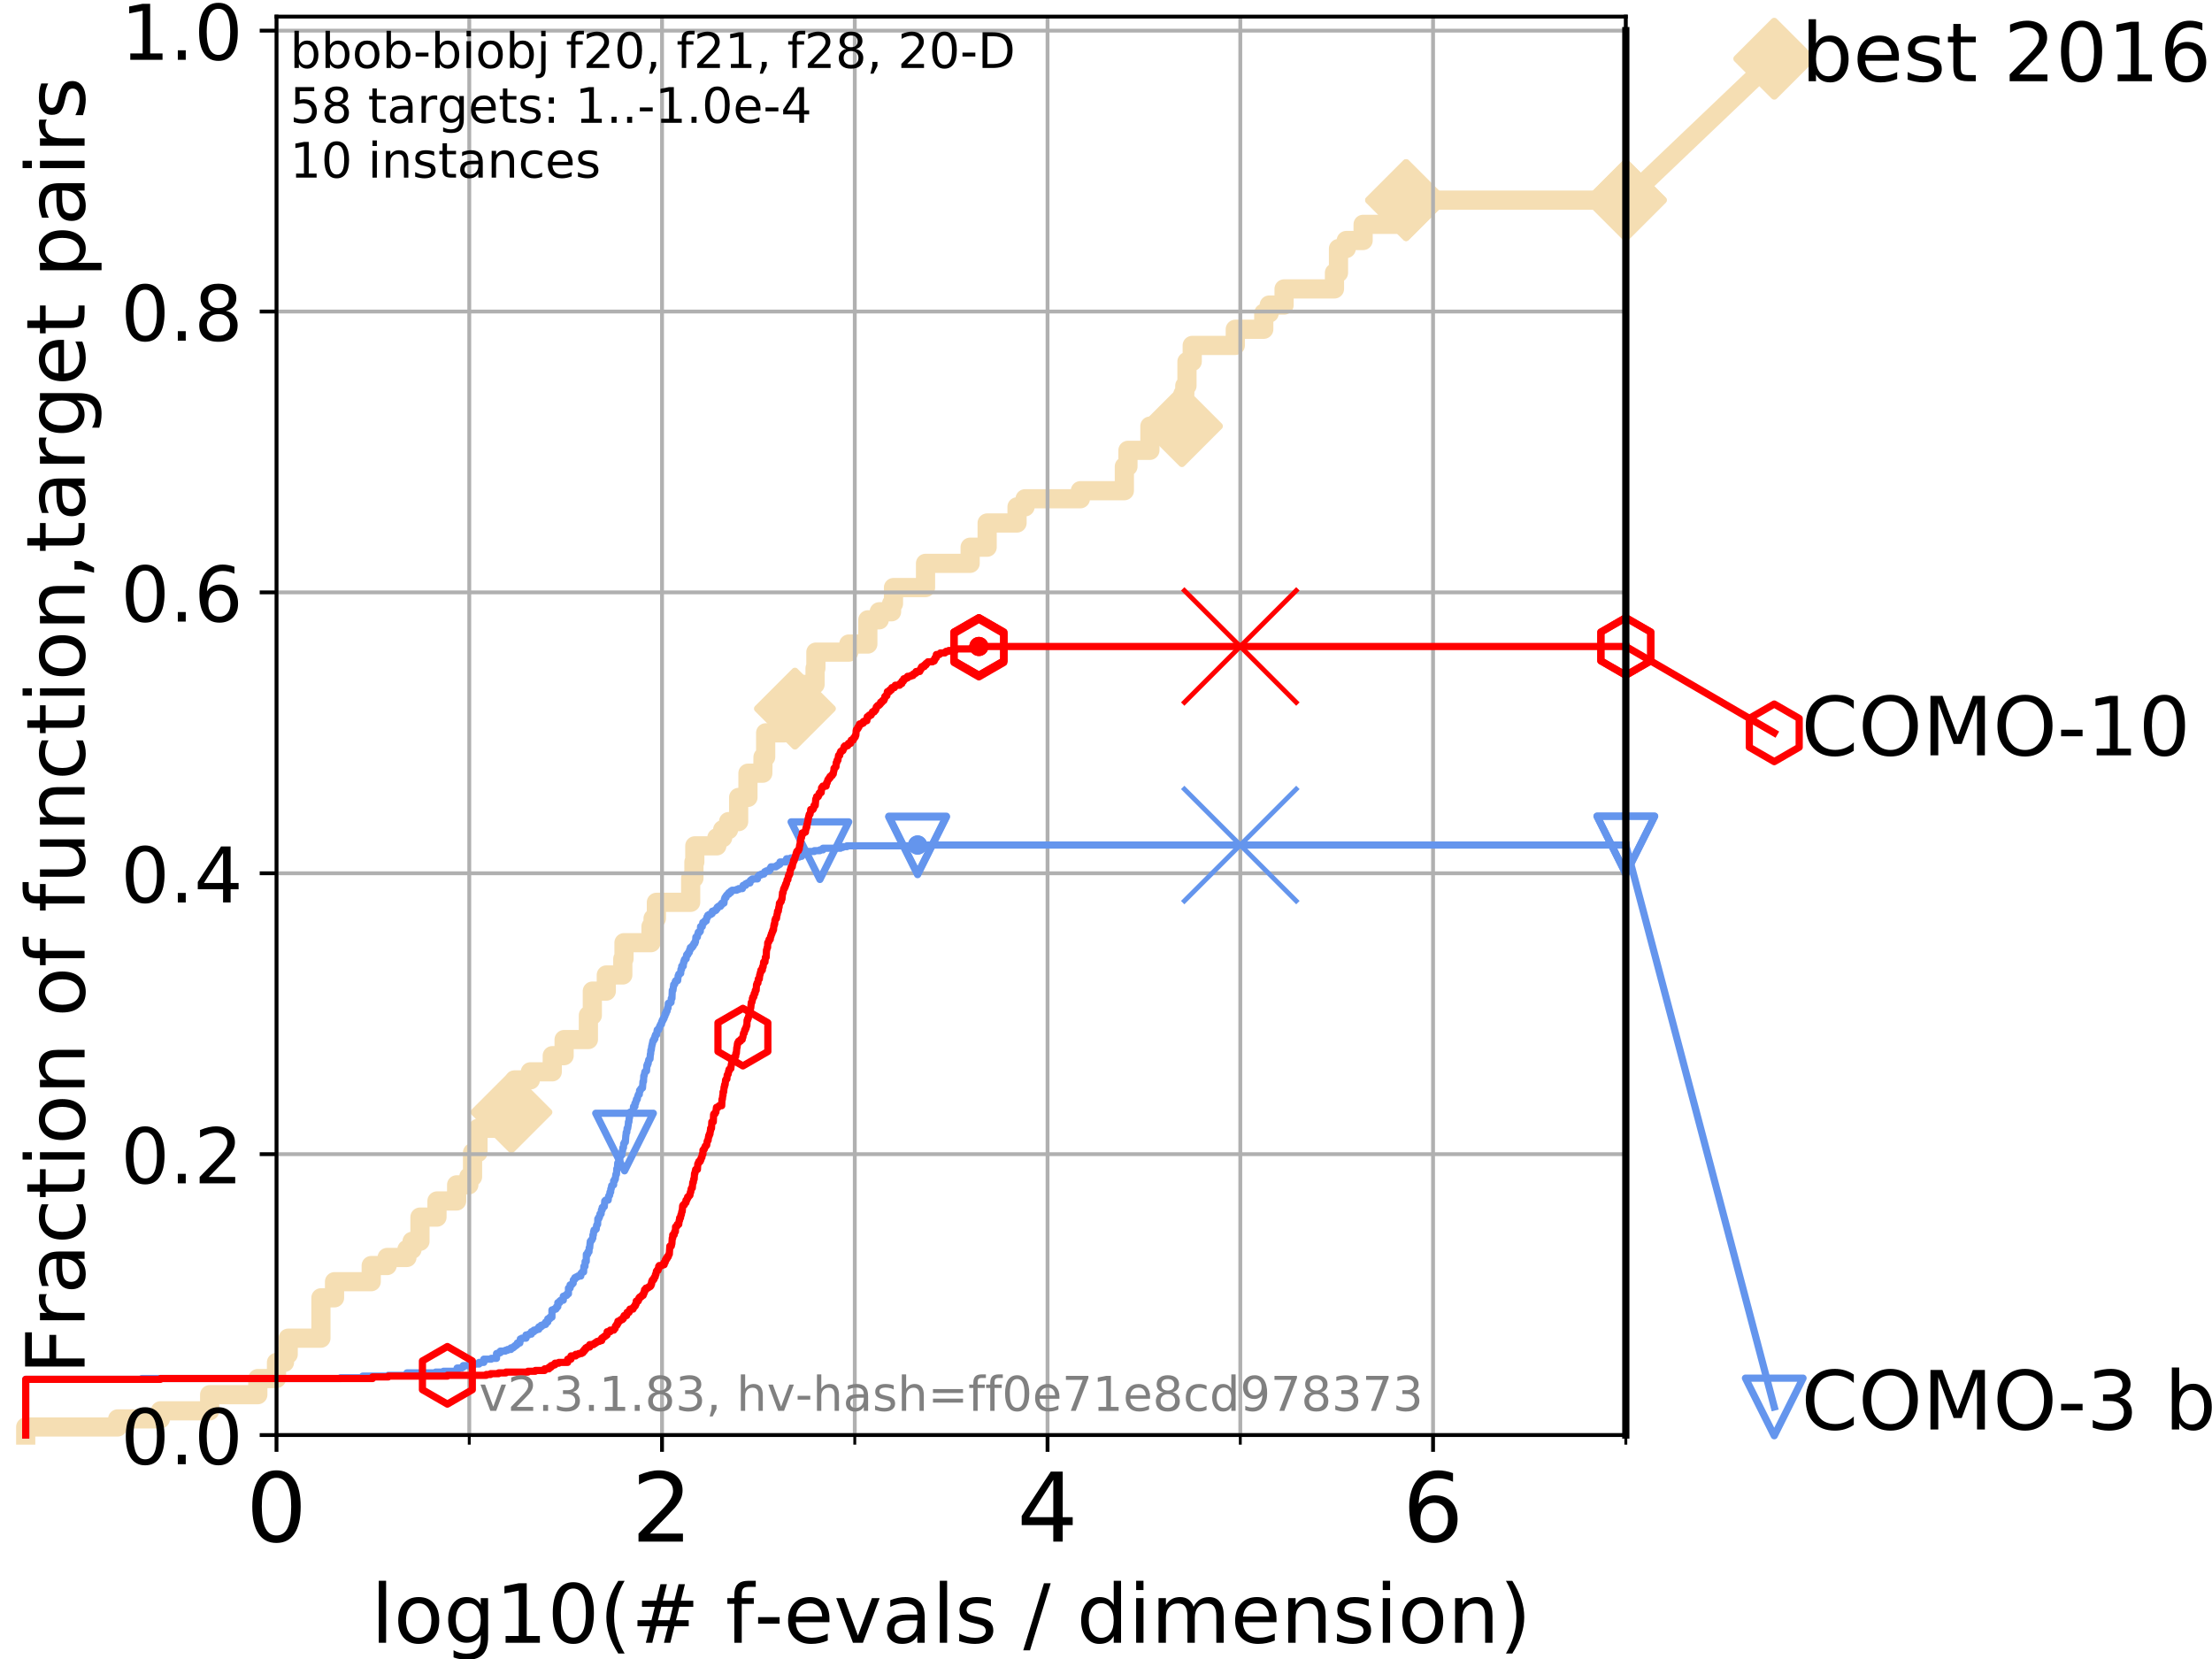 <?xml version="1.0" encoding="utf-8" standalone="no"?>
<!DOCTYPE svg PUBLIC "-//W3C//DTD SVG 1.1//EN"
  "http://www.w3.org/Graphics/SVG/1.1/DTD/svg11.dtd">
<!-- Created with matplotlib (https://matplotlib.org/) -->
<svg height="345.6pt" version="1.1" viewBox="0 0 460.8 345.6" width="460.8pt" xmlns="http://www.w3.org/2000/svg" xmlns:xlink="http://www.w3.org/1999/xlink">
 <defs>
  <style type="text/css">
*{stroke-linecap:butt;stroke-linejoin:round;}
  </style>
 </defs>
 <g id="figure_1">
  <g id="patch_1">
   <path d="M 0 345.6 
L 460.8 345.6 
L 460.8 0 
L 0 0 
z
" style="fill:#ffffff;"/>
  </g>
  <g id="axes_1">
   <g id="patch_2">
    <path d="M 57.6 298.944 
L 338.688 298.944 
L 338.688 3.456 
L 57.6 3.456 
z
" style="fill:#ffffff;"/>
   </g>
   <g id="line2d_1">
    <path d="M 5.357 298.944 
L 5.357 297.263 
L 24.516 297.263 
L 24.516 295.581 
L 33.424 295.581 
L 33.424 293.9 
L 43.675 293.9 
L 43.675 290.537 
L 53.709 290.537 
L 53.709 287.174 
L 57.6 287.174 
L 57.6 283.811 
L 59.262 283.811 
L 59.262 282.13 
L 60.037 282.13 
L 60.037 278.767 
L 66.854 278.767 
L 66.854 270.36 
L 69.688 270.36 
L 69.688 266.998 
L 77.331 266.998 
L 77.331 263.635 
L 80.65 263.635 
L 80.65 261.953 
L 84.773 261.953 
L 84.773 260.272 
L 85.841 260.272 
L 85.841 258.591 
L 87.487 258.591 
L 87.487 253.546 
L 91.03 253.546 
L 91.03 250.184 
L 95.125 250.184 
L 95.125 246.821 
L 97.668 246.821 
L 97.668 245.139 
L 98.439 245.139 
L 98.439 240.095 
L 99.575 240.095 
L 99.575 235.051 
L 106.541 235.051 
L 106.541 231.688 
L 106.803 231.688 
L 106.803 228.325 
L 107.213 228.325 
L 107.213 224.963 
L 110.485 224.963 
L 110.485 223.281 
L 115.045 223.281 
L 115.045 219.919 
L 117.514 219.919 
L 117.514 216.556 
L 122.573 216.556 
L 122.573 211.512 
L 123.394 211.512 
L 123.394 206.467 
L 126.304 206.467 
L 126.304 203.105 
L 129.742 203.105 
L 129.742 199.742 
L 129.991 199.742 
L 129.991 196.379 
L 135.612 196.379 
L 135.612 193.016 
L 136.044 193.016 
L 136.044 191.335 
L 136.739 191.335 
L 136.739 187.972 
L 143.878 187.972 
L 143.878 182.928 
L 144.558 182.928 
L 144.558 179.565 
L 144.742 179.565 
L 144.742 176.202 
L 149.332 176.202 
L 149.332 174.521 
L 150.544 174.521 
L 150.544 172.84 
L 151.772 172.84 
L 151.772 171.158 
L 153.873 171.158 
L 153.873 166.114 
L 155.814 166.114 
L 155.814 161.07 
L 158.906 161.07 
L 158.953 157.707 
L 159.502 157.707 
L 159.502 152.663 
L 163.431 152.663 
L 163.431 147.619 
L 165.599 147.619 
L 165.599 142.574 
L 169.794 142.574 
L 169.794 139.212 
L 169.963 139.212 
L 169.963 135.849 
L 176.817 135.849 
L 176.817 134.167 
L 180.786 134.167 
L 180.786 129.123 
L 183.159 129.123 
L 183.159 127.442 
L 185.731 127.442 
L 185.731 125.761 
L 186.128 125.761 
L 186.128 122.398 
L 192.806 122.398 
L 192.806 117.354 
L 202.099 117.354 
L 202.099 113.991 
L 205.64 113.991 
L 205.64 108.947 
L 211.867 108.947 
L 211.867 105.584 
L 213.542 105.584 
L 213.542 103.902 
L 225.064 103.902 
L 225.064 102.221 
L 234.224 102.221 
L 234.224 97.177 
L 234.972 97.177 
L 234.972 93.814 
L 239.544 93.814 
L 239.544 88.77 
L 246.218 88.77 
L 246.218 87.088 
L 246.437 87.088 
L 246.437 82.044 
L 246.814 82.044 
L 246.814 80.363 
L 247.268 80.363 
L 247.268 75.319 
L 248.362 75.319 
L 248.362 71.956 
L 257.332 71.956 
L 257.332 68.593 
L 263.263 68.593 
L 263.263 65.23 
L 264.401 65.23 
L 264.401 63.549 
L 267.497 63.549 
L 267.497 60.186 
L 277.992 60.186 
L 277.992 56.823 
L 278.833 56.823 
L 278.833 51.779 
L 280.448 51.779 
L 280.448 50.098 
L 283.962 50.098 
L 283.962 46.735 
L 292.912 46.735 
L 292.912 41.691 
L 338.688 41.691 
L 338.688 41.691 
" style="fill:none;stroke:#f5deb3;stroke-linecap:square;stroke-width:4;"/>
   </g>
   <g id="line2d_2">
    <defs>
     <path d="M 0 7.778 
L 7.778 0 
L 0 -7.778 
L -7.778 0 
z
" id="m3060ec81b8" style="stroke:#f5deb3;stroke-linejoin:miter;stroke-width:1.5;"/>
    </defs>
    <g>
     <use style="fill:#f5deb3;stroke:#f5deb3;stroke-linejoin:miter;stroke-width:1.5;" x="106.541" xlink:href="#m3060ec81b8" y="231.688"/>
     <use style="fill:#f5deb3;stroke:#f5deb3;stroke-linejoin:miter;stroke-width:1.5;" x="165.599" xlink:href="#m3060ec81b8" y="147.619"/>
     <use style="fill:#f5deb3;stroke:#f5deb3;stroke-linejoin:miter;stroke-width:1.5;" x="246.218" xlink:href="#m3060ec81b8" y="88.77"/>
     <use style="fill:#f5deb3;stroke:#f5deb3;stroke-linejoin:miter;stroke-width:1.5;" x="292.912" xlink:href="#m3060ec81b8" y="41.691"/>
     <use style="fill:#f5deb3;stroke:#f5deb3;stroke-linejoin:miter;stroke-width:1.5;" x="292.912" xlink:href="#m3060ec81b8" y="41.691"/>
     <use style="fill:#f5deb3;stroke:#f5deb3;stroke-linejoin:miter;stroke-width:1.5;" x="338.688" xlink:href="#m3060ec81b8" y="41.691"/>
    </g>
   </g>
   <g id="line2d_3">
    <path style="fill:none;stroke:#f5deb3;stroke-linecap:square;stroke-width:4;"/>
    <g/>
   </g>
   <g id="line2d_4">
    <path d="M 338.688 41.691 
L 369.608 12.233 
" style="fill:none;stroke:#f5deb3;stroke-linecap:square;stroke-width:4;"/>
    <g>
     <use style="fill:#f5deb3;stroke:#f5deb3;stroke-linejoin:miter;stroke-width:1.5;" x="338.688" xlink:href="#m3060ec81b8" y="41.691"/>
     <use style="fill:#f5deb3;stroke:#f5deb3;stroke-linejoin:miter;stroke-width:1.5;" x="369.608" xlink:href="#m3060ec81b8" y="12.233"/>
    </g>
   </g>
   <g id="matplotlib.axis_1">
    <g id="xtick_1">
     <g id="line2d_5">
      <path clip-path="url(#p5d02323e3b)" d="M 57.6 298.944 
L 57.6 3.456 
" style="fill:none;stroke:#b0b0b0;stroke-linecap:square;stroke-width:0.8;"/>
     </g>
     <g id="line2d_6">
      <defs>
       <path d="M 0 0 
L 0 3.5 
" id="m8c1197aa9d" style="stroke:#000000;stroke-width:0.8;"/>
      </defs>
      <g>
       <use style="stroke:#000000;stroke-width:0.8;" x="57.6" xlink:href="#m8c1197aa9d" y="298.944"/>
      </g>
     </g>
     <g id="text_1">
      <!-- 0 -->
      <defs>
       <path d="M 31.781 66.406 
Q 24.172 66.406 20.328 58.906 
Q 16.5 51.422 16.5 36.375 
Q 16.5 21.391 20.328 13.891 
Q 24.172 6.391 31.781 6.391 
Q 39.453 6.391 43.281 13.891 
Q 47.125 21.391 47.125 36.375 
Q 47.125 51.422 43.281 58.906 
Q 39.453 66.406 31.781 66.406 
z
M 31.781 74.219 
Q 44.047 74.219 50.516 64.516 
Q 56.984 54.828 56.984 36.375 
Q 56.984 17.969 50.516 8.266 
Q 44.047 -1.422 31.781 -1.422 
Q 19.531 -1.422 13.062 8.266 
Q 6.594 17.969 6.594 36.375 
Q 6.594 54.828 13.062 64.516 
Q 19.531 74.219 31.781 74.219 
z
" id="DejaVuSans-48"/>
      </defs>
      <g transform="translate(51.237 321.141)scale(0.2 -0.2)">
       <use xlink:href="#DejaVuSans-48"/>
      </g>
     </g>
    </g>
    <g id="xtick_2">
     <g id="line2d_7">
      <path clip-path="url(#p5d02323e3b)" d="M 137.911 298.944 
L 137.911 3.456 
" style="fill:none;stroke:#b0b0b0;stroke-linecap:square;stroke-width:0.8;"/>
     </g>
     <g id="line2d_8">
      <g>
       <use style="stroke:#000000;stroke-width:0.8;" x="137.911" xlink:href="#m8c1197aa9d" y="298.944"/>
      </g>
     </g>
     <g id="text_2">
      <!-- 2 -->
      <defs>
       <path d="M 19.188 8.297 
L 53.609 8.297 
L 53.609 0 
L 7.328 0 
L 7.328 8.297 
Q 12.938 14.109 22.625 23.891 
Q 32.328 33.688 34.812 36.531 
Q 39.547 41.844 41.422 45.531 
Q 43.312 49.219 43.312 52.781 
Q 43.312 58.594 39.234 62.25 
Q 35.156 65.922 28.609 65.922 
Q 23.969 65.922 18.812 64.312 
Q 13.672 62.703 7.812 59.422 
L 7.812 69.391 
Q 13.766 71.781 18.938 73 
Q 24.125 74.219 28.422 74.219 
Q 39.75 74.219 46.484 68.547 
Q 53.219 62.891 53.219 53.422 
Q 53.219 48.922 51.531 44.891 
Q 49.859 40.875 45.406 35.406 
Q 44.188 33.984 37.641 27.219 
Q 31.109 20.453 19.188 8.297 
z
" id="DejaVuSans-50"/>
      </defs>
      <g transform="translate(131.548 321.141)scale(0.2 -0.2)">
       <use xlink:href="#DejaVuSans-50"/>
      </g>
     </g>
    </g>
    <g id="xtick_3">
     <g id="line2d_9">
      <path clip-path="url(#p5d02323e3b)" d="M 218.222 298.944 
L 218.222 3.456 
" style="fill:none;stroke:#b0b0b0;stroke-linecap:square;stroke-width:0.8;"/>
     </g>
     <g id="line2d_10">
      <g>
       <use style="stroke:#000000;stroke-width:0.8;" x="218.222" xlink:href="#m8c1197aa9d" y="298.944"/>
      </g>
     </g>
     <g id="text_3">
      <!-- 4 -->
      <defs>
       <path d="M 37.797 64.312 
L 12.891 25.391 
L 37.797 25.391 
z
M 35.203 72.906 
L 47.609 72.906 
L 47.609 25.391 
L 58.016 25.391 
L 58.016 17.188 
L 47.609 17.188 
L 47.609 0 
L 37.797 0 
L 37.797 17.188 
L 4.891 17.188 
L 4.891 26.703 
z
" id="DejaVuSans-52"/>
      </defs>
      <g transform="translate(211.859 321.141)scale(0.2 -0.2)">
       <use xlink:href="#DejaVuSans-52"/>
      </g>
     </g>
    </g>
    <g id="xtick_4">
     <g id="line2d_11">
      <path clip-path="url(#p5d02323e3b)" d="M 298.533 298.944 
L 298.533 3.456 
" style="fill:none;stroke:#b0b0b0;stroke-linecap:square;stroke-width:0.8;"/>
     </g>
     <g id="line2d_12">
      <g>
       <use style="stroke:#000000;stroke-width:0.8;" x="298.533" xlink:href="#m8c1197aa9d" y="298.944"/>
      </g>
     </g>
     <g id="text_4">
      <!-- 6 -->
      <defs>
       <path d="M 33.016 40.375 
Q 26.375 40.375 22.484 35.828 
Q 18.609 31.297 18.609 23.391 
Q 18.609 15.531 22.484 10.953 
Q 26.375 6.391 33.016 6.391 
Q 39.656 6.391 43.531 10.953 
Q 47.406 15.531 47.406 23.391 
Q 47.406 31.297 43.531 35.828 
Q 39.656 40.375 33.016 40.375 
z
M 52.594 71.297 
L 52.594 62.312 
Q 48.875 64.062 45.094 64.984 
Q 41.312 65.922 37.594 65.922 
Q 27.828 65.922 22.672 59.328 
Q 17.531 52.734 16.797 39.406 
Q 19.672 43.656 24.016 45.922 
Q 28.375 48.188 33.594 48.188 
Q 44.578 48.188 50.953 41.516 
Q 57.328 34.859 57.328 23.391 
Q 57.328 12.156 50.688 5.359 
Q 44.047 -1.422 33.016 -1.422 
Q 20.359 -1.422 13.672 8.266 
Q 6.984 17.969 6.984 36.375 
Q 6.984 53.656 15.188 63.938 
Q 23.391 74.219 37.203 74.219 
Q 40.922 74.219 44.703 73.484 
Q 48.484 72.75 52.594 71.297 
z
" id="DejaVuSans-54"/>
      </defs>
      <g transform="translate(292.17 321.141)scale(0.2 -0.2)">
       <use xlink:href="#DejaVuSans-54"/>
      </g>
     </g>
    </g>
    <g id="xtick_5">
     <g id="line2d_13">
      <path clip-path="url(#p5d02323e3b)" d="M 97.755 298.944 
L 97.755 3.456 
" style="fill:none;stroke:#b0b0b0;stroke-linecap:square;stroke-width:0.8;"/>
     </g>
     <g id="line2d_14">
      <defs>
       <path d="M 0 0 
L 0 2 
" id="m1199ce730a" style="stroke:#000000;stroke-width:0.6;"/>
      </defs>
      <g>
       <use style="stroke:#000000;stroke-width:0.6;" x="97.755" xlink:href="#m1199ce730a" y="298.944"/>
      </g>
     </g>
    </g>
    <g id="xtick_6">
     <g id="line2d_15">
      <path clip-path="url(#p5d02323e3b)" d="M 178.066 298.944 
L 178.066 3.456 
" style="fill:none;stroke:#b0b0b0;stroke-linecap:square;stroke-width:0.8;"/>
     </g>
     <g id="line2d_16">
      <g>
       <use style="stroke:#000000;stroke-width:0.6;" x="178.066" xlink:href="#m1199ce730a" y="298.944"/>
      </g>
     </g>
    </g>
    <g id="xtick_7">
     <g id="line2d_17">
      <path clip-path="url(#p5d02323e3b)" d="M 258.377 298.944 
L 258.377 3.456 
" style="fill:none;stroke:#b0b0b0;stroke-linecap:square;stroke-width:0.8;"/>
     </g>
     <g id="line2d_18">
      <g>
       <use style="stroke:#000000;stroke-width:0.6;" x="258.377" xlink:href="#m1199ce730a" y="298.944"/>
      </g>
     </g>
    </g>
    <g id="xtick_8">
     <g id="line2d_19">
      <path clip-path="url(#p5d02323e3b)" d="M 338.688 298.944 
L 338.688 3.456 
" style="fill:none;stroke:#b0b0b0;stroke-linecap:square;stroke-width:0.8;"/>
     </g>
     <g id="line2d_20">
      <g>
       <use style="stroke:#000000;stroke-width:0.6;" x="338.688" xlink:href="#m1199ce730a" y="298.944"/>
      </g>
     </g>
    </g>
    <g id="text_5">
     <!-- log10(# f-evals / dimension) -->
     <defs>
      <path d="M 9.422 75.984 
L 18.406 75.984 
L 18.406 0 
L 9.422 0 
z
" id="DejaVuSans-108"/>
      <path d="M 30.609 48.391 
Q 23.391 48.391 19.188 42.75 
Q 14.984 37.109 14.984 27.297 
Q 14.984 17.484 19.156 11.844 
Q 23.344 6.203 30.609 6.203 
Q 37.797 6.203 41.984 11.859 
Q 46.188 17.531 46.188 27.297 
Q 46.188 37.016 41.984 42.703 
Q 37.797 48.391 30.609 48.391 
z
M 30.609 56 
Q 42.328 56 49.016 48.375 
Q 55.719 40.766 55.719 27.297 
Q 55.719 13.875 49.016 6.219 
Q 42.328 -1.422 30.609 -1.422 
Q 18.844 -1.422 12.172 6.219 
Q 5.516 13.875 5.516 27.297 
Q 5.516 40.766 12.172 48.375 
Q 18.844 56 30.609 56 
z
" id="DejaVuSans-111"/>
      <path d="M 45.406 27.984 
Q 45.406 37.75 41.375 43.109 
Q 37.359 48.484 30.078 48.484 
Q 22.859 48.484 18.828 43.109 
Q 14.797 37.75 14.797 27.984 
Q 14.797 18.266 18.828 12.891 
Q 22.859 7.516 30.078 7.516 
Q 37.359 7.516 41.375 12.891 
Q 45.406 18.266 45.406 27.984 
z
M 54.391 6.781 
Q 54.391 -7.172 48.188 -13.984 
Q 42 -20.797 29.203 -20.797 
Q 24.469 -20.797 20.266 -20.094 
Q 16.062 -19.391 12.109 -17.922 
L 12.109 -9.188 
Q 16.062 -11.328 19.922 -12.344 
Q 23.781 -13.375 27.781 -13.375 
Q 36.625 -13.375 41.016 -8.766 
Q 45.406 -4.156 45.406 5.172 
L 45.406 9.625 
Q 42.625 4.781 38.281 2.391 
Q 33.938 0 27.875 0 
Q 17.828 0 11.672 7.656 
Q 5.516 15.328 5.516 27.984 
Q 5.516 40.672 11.672 48.328 
Q 17.828 56 27.875 56 
Q 33.938 56 38.281 53.609 
Q 42.625 51.219 45.406 46.391 
L 45.406 54.688 
L 54.391 54.688 
z
" id="DejaVuSans-103"/>
      <path d="M 12.406 8.297 
L 28.516 8.297 
L 28.516 63.922 
L 10.984 60.406 
L 10.984 69.391 
L 28.422 72.906 
L 38.281 72.906 
L 38.281 8.297 
L 54.391 8.297 
L 54.391 0 
L 12.406 0 
z
" id="DejaVuSans-49"/>
      <path d="M 31 75.875 
Q 24.469 64.656 21.281 53.656 
Q 18.109 42.672 18.109 31.391 
Q 18.109 20.125 21.312 9.062 
Q 24.516 -2 31 -13.188 
L 23.188 -13.188 
Q 15.875 -1.703 12.234 9.375 
Q 8.594 20.453 8.594 31.391 
Q 8.594 42.281 12.203 53.312 
Q 15.828 64.359 23.188 75.875 
z
" id="DejaVuSans-40"/>
      <path d="M 51.125 44 
L 36.922 44 
L 32.812 27.688 
L 47.125 27.688 
z
M 43.797 71.781 
L 38.719 51.516 
L 52.984 51.516 
L 58.109 71.781 
L 65.922 71.781 
L 60.891 51.516 
L 76.125 51.516 
L 76.125 44 
L 58.984 44 
L 54.984 27.688 
L 70.516 27.688 
L 70.516 20.219 
L 53.078 20.219 
L 48 0 
L 40.188 0 
L 45.219 20.219 
L 30.906 20.219 
L 25.875 0 
L 18.016 0 
L 23.094 20.219 
L 7.719 20.219 
L 7.719 27.688 
L 24.906 27.688 
L 29 44 
L 13.281 44 
L 13.281 51.516 
L 30.906 51.516 
L 35.891 71.781 
z
" id="DejaVuSans-35"/>
      <path id="DejaVuSans-32"/>
      <path d="M 37.109 75.984 
L 37.109 68.5 
L 28.516 68.5 
Q 23.688 68.5 21.797 66.547 
Q 19.922 64.594 19.922 59.516 
L 19.922 54.688 
L 34.719 54.688 
L 34.719 47.703 
L 19.922 47.703 
L 19.922 0 
L 10.891 0 
L 10.891 47.703 
L 2.297 47.703 
L 2.297 54.688 
L 10.891 54.688 
L 10.891 58.5 
Q 10.891 67.625 15.141 71.797 
Q 19.391 75.984 28.609 75.984 
z
" id="DejaVuSans-102"/>
      <path d="M 4.891 31.391 
L 31.203 31.391 
L 31.203 23.391 
L 4.891 23.391 
z
" id="DejaVuSans-45"/>
      <path d="M 56.203 29.594 
L 56.203 25.203 
L 14.891 25.203 
Q 15.484 15.922 20.484 11.062 
Q 25.484 6.203 34.422 6.203 
Q 39.594 6.203 44.453 7.469 
Q 49.312 8.734 54.109 11.281 
L 54.109 2.781 
Q 49.266 0.734 44.188 -0.344 
Q 39.109 -1.422 33.891 -1.422 
Q 20.797 -1.422 13.156 6.188 
Q 5.516 13.812 5.516 26.812 
Q 5.516 40.234 12.766 48.109 
Q 20.016 56 32.328 56 
Q 43.359 56 49.781 48.891 
Q 56.203 41.797 56.203 29.594 
z
M 47.219 32.234 
Q 47.125 39.594 43.094 43.984 
Q 39.062 48.391 32.422 48.391 
Q 24.906 48.391 20.391 44.141 
Q 15.875 39.891 15.188 32.172 
z
" id="DejaVuSans-101"/>
      <path d="M 2.984 54.688 
L 12.5 54.688 
L 29.594 8.797 
L 46.688 54.688 
L 56.203 54.688 
L 35.688 0 
L 23.484 0 
z
" id="DejaVuSans-118"/>
      <path d="M 34.281 27.484 
Q 23.391 27.484 19.188 25 
Q 14.984 22.516 14.984 16.5 
Q 14.984 11.719 18.141 8.906 
Q 21.297 6.109 26.703 6.109 
Q 34.188 6.109 38.703 11.406 
Q 43.219 16.703 43.219 25.484 
L 43.219 27.484 
z
M 52.203 31.203 
L 52.203 0 
L 43.219 0 
L 43.219 8.297 
Q 40.141 3.328 35.547 0.953 
Q 30.953 -1.422 24.312 -1.422 
Q 15.922 -1.422 10.953 3.297 
Q 6 8.016 6 15.922 
Q 6 25.141 12.172 29.828 
Q 18.359 34.516 30.609 34.516 
L 43.219 34.516 
L 43.219 35.406 
Q 43.219 41.609 39.141 45 
Q 35.062 48.391 27.688 48.391 
Q 23 48.391 18.547 47.266 
Q 14.109 46.141 10.016 43.891 
L 10.016 52.203 
Q 14.938 54.109 19.578 55.047 
Q 24.219 56 28.609 56 
Q 40.484 56 46.344 49.844 
Q 52.203 43.703 52.203 31.203 
z
" id="DejaVuSans-97"/>
      <path d="M 44.281 53.078 
L 44.281 44.578 
Q 40.484 46.531 36.375 47.5 
Q 32.281 48.484 27.875 48.484 
Q 21.188 48.484 17.844 46.438 
Q 14.5 44.391 14.5 40.281 
Q 14.5 37.156 16.891 35.375 
Q 19.281 33.594 26.516 31.984 
L 29.594 31.297 
Q 39.156 29.25 43.188 25.516 
Q 47.219 21.781 47.219 15.094 
Q 47.219 7.469 41.188 3.016 
Q 35.156 -1.422 24.609 -1.422 
Q 20.219 -1.422 15.453 -0.562 
Q 10.688 0.297 5.422 2 
L 5.422 11.281 
Q 10.406 8.688 15.234 7.391 
Q 20.062 6.109 24.812 6.109 
Q 31.156 6.109 34.562 8.281 
Q 37.984 10.453 37.984 14.406 
Q 37.984 18.062 35.516 20.016 
Q 33.062 21.969 24.703 23.781 
L 21.578 24.516 
Q 13.234 26.266 9.516 29.906 
Q 5.812 33.547 5.812 39.891 
Q 5.812 47.609 11.281 51.797 
Q 16.75 56 26.812 56 
Q 31.781 56 36.172 55.266 
Q 40.578 54.547 44.281 53.078 
z
" id="DejaVuSans-115"/>
      <path d="M 25.391 72.906 
L 33.688 72.906 
L 8.297 -9.281 
L 0 -9.281 
z
" id="DejaVuSans-47"/>
      <path d="M 45.406 46.391 
L 45.406 75.984 
L 54.391 75.984 
L 54.391 0 
L 45.406 0 
L 45.406 8.203 
Q 42.578 3.328 38.25 0.953 
Q 33.938 -1.422 27.875 -1.422 
Q 17.969 -1.422 11.734 6.484 
Q 5.516 14.406 5.516 27.297 
Q 5.516 40.188 11.734 48.094 
Q 17.969 56 27.875 56 
Q 33.938 56 38.25 53.625 
Q 42.578 51.266 45.406 46.391 
z
M 14.797 27.297 
Q 14.797 17.391 18.875 11.75 
Q 22.953 6.109 30.078 6.109 
Q 37.203 6.109 41.297 11.75 
Q 45.406 17.391 45.406 27.297 
Q 45.406 37.203 41.297 42.844 
Q 37.203 48.484 30.078 48.484 
Q 22.953 48.484 18.875 42.844 
Q 14.797 37.203 14.797 27.297 
z
" id="DejaVuSans-100"/>
      <path d="M 9.422 54.688 
L 18.406 54.688 
L 18.406 0 
L 9.422 0 
z
M 9.422 75.984 
L 18.406 75.984 
L 18.406 64.594 
L 9.422 64.594 
z
" id="DejaVuSans-105"/>
      <path d="M 52 44.188 
Q 55.375 50.25 60.062 53.125 
Q 64.75 56 71.094 56 
Q 79.641 56 84.281 50.016 
Q 88.922 44.047 88.922 33.016 
L 88.922 0 
L 79.891 0 
L 79.891 32.719 
Q 79.891 40.578 77.094 44.375 
Q 74.312 48.188 68.609 48.188 
Q 61.625 48.188 57.562 43.547 
Q 53.516 38.922 53.516 30.906 
L 53.516 0 
L 44.484 0 
L 44.484 32.719 
Q 44.484 40.625 41.703 44.406 
Q 38.922 48.188 33.109 48.188 
Q 26.219 48.188 22.156 43.531 
Q 18.109 38.875 18.109 30.906 
L 18.109 0 
L 9.078 0 
L 9.078 54.688 
L 18.109 54.688 
L 18.109 46.188 
Q 21.188 51.219 25.484 53.609 
Q 29.781 56 35.688 56 
Q 41.656 56 45.828 52.969 
Q 50 49.953 52 44.188 
z
" id="DejaVuSans-109"/>
      <path d="M 54.891 33.016 
L 54.891 0 
L 45.906 0 
L 45.906 32.719 
Q 45.906 40.484 42.875 44.328 
Q 39.844 48.188 33.797 48.188 
Q 26.516 48.188 22.312 43.547 
Q 18.109 38.922 18.109 30.906 
L 18.109 0 
L 9.078 0 
L 9.078 54.688 
L 18.109 54.688 
L 18.109 46.188 
Q 21.344 51.125 25.703 53.562 
Q 30.078 56 35.797 56 
Q 45.219 56 50.047 50.172 
Q 54.891 44.344 54.891 33.016 
z
" id="DejaVuSans-110"/>
      <path d="M 8.016 75.875 
L 15.828 75.875 
Q 23.141 64.359 26.781 53.312 
Q 30.422 42.281 30.422 31.391 
Q 30.422 20.453 26.781 9.375 
Q 23.141 -1.703 15.828 -13.188 
L 8.016 -13.188 
Q 14.5 -2 17.703 9.062 
Q 20.906 20.125 20.906 31.391 
Q 20.906 42.672 17.703 53.656 
Q 14.5 64.656 8.016 75.875 
z
" id="DejaVuSans-41"/>
     </defs>
     <g transform="translate(77.303 342.218)scale(0.17 -0.17)">
      <use xlink:href="#DejaVuSans-108"/>
      <use x="27.783" xlink:href="#DejaVuSans-111"/>
      <use x="88.965" xlink:href="#DejaVuSans-103"/>
      <use x="152.441" xlink:href="#DejaVuSans-49"/>
      <use x="216.064" xlink:href="#DejaVuSans-48"/>
      <use x="279.688" xlink:href="#DejaVuSans-40"/>
      <use x="318.701" xlink:href="#DejaVuSans-35"/>
      <use x="402.49" xlink:href="#DejaVuSans-32"/>
      <use x="434.277" xlink:href="#DejaVuSans-102"/>
      <use x="469.404" xlink:href="#DejaVuSans-45"/>
      <use x="505.488" xlink:href="#DejaVuSans-101"/>
      <use x="567.012" xlink:href="#DejaVuSans-118"/>
      <use x="626.191" xlink:href="#DejaVuSans-97"/>
      <use x="687.471" xlink:href="#DejaVuSans-108"/>
      <use x="715.254" xlink:href="#DejaVuSans-115"/>
      <use x="767.354" xlink:href="#DejaVuSans-32"/>
      <use x="799.141" xlink:href="#DejaVuSans-47"/>
      <use x="832.832" xlink:href="#DejaVuSans-32"/>
      <use x="864.619" xlink:href="#DejaVuSans-100"/>
      <use x="928.096" xlink:href="#DejaVuSans-105"/>
      <use x="955.879" xlink:href="#DejaVuSans-109"/>
      <use x="1053.291" xlink:href="#DejaVuSans-101"/>
      <use x="1114.814" xlink:href="#DejaVuSans-110"/>
      <use x="1178.193" xlink:href="#DejaVuSans-115"/>
      <use x="1230.293" xlink:href="#DejaVuSans-105"/>
      <use x="1258.076" xlink:href="#DejaVuSans-111"/>
      <use x="1319.258" xlink:href="#DejaVuSans-110"/>
      <use x="1382.637" xlink:href="#DejaVuSans-41"/>
     </g>
    </g>
   </g>
   <g id="matplotlib.axis_2">
    <g id="ytick_1">
     <g id="line2d_21">
      <path clip-path="url(#p5d02323e3b)" d="M 57.6 298.944 
L 338.688 298.944 
" style="fill:none;stroke:#b0b0b0;stroke-linecap:square;stroke-width:0.8;"/>
     </g>
     <g id="line2d_22">
      <defs>
       <path d="M 0 0 
L -3.5 0 
" id="m8192395c58" style="stroke:#000000;stroke-width:0.8;"/>
      </defs>
      <g>
       <use style="stroke:#000000;stroke-width:0.8;" x="57.6" xlink:href="#m8192395c58" y="298.944"/>
      </g>
     </g>
     <g id="text_6">
      <!-- 0.0 -->
      <defs>
       <path d="M 10.688 12.406 
L 21 12.406 
L 21 0 
L 10.688 0 
z
" id="DejaVuSans-46"/>
      </defs>
      <g transform="translate(25.155 305.023)scale(0.16 -0.16)">
       <use xlink:href="#DejaVuSans-48"/>
       <use x="63.623" xlink:href="#DejaVuSans-46"/>
       <use x="95.41" xlink:href="#DejaVuSans-48"/>
      </g>
     </g>
    </g>
    <g id="ytick_2">
     <g id="line2d_23">
      <path clip-path="url(#p5d02323e3b)" d="M 57.6 240.432 
L 338.688 240.432 
" style="fill:none;stroke:#b0b0b0;stroke-linecap:square;stroke-width:0.8;"/>
     </g>
     <g id="line2d_24">
      <g>
       <use style="stroke:#000000;stroke-width:0.8;" x="57.6" xlink:href="#m8192395c58" y="240.432"/>
      </g>
     </g>
     <g id="text_7">
      <!-- 0.2 -->
      <g transform="translate(25.155 246.51)scale(0.16 -0.16)">
       <use xlink:href="#DejaVuSans-48"/>
       <use x="63.623" xlink:href="#DejaVuSans-46"/>
       <use x="95.41" xlink:href="#DejaVuSans-50"/>
      </g>
     </g>
    </g>
    <g id="ytick_3">
     <g id="line2d_25">
      <path clip-path="url(#p5d02323e3b)" d="M 57.6 181.919 
L 338.688 181.919 
" style="fill:none;stroke:#b0b0b0;stroke-linecap:square;stroke-width:0.8;"/>
     </g>
     <g id="line2d_26">
      <g>
       <use style="stroke:#000000;stroke-width:0.8;" x="57.6" xlink:href="#m8192395c58" y="181.919"/>
      </g>
     </g>
     <g id="text_8">
      <!-- 0.4 -->
      <g transform="translate(25.155 187.998)scale(0.16 -0.16)">
       <use xlink:href="#DejaVuSans-48"/>
       <use x="63.623" xlink:href="#DejaVuSans-46"/>
       <use x="95.41" xlink:href="#DejaVuSans-52"/>
      </g>
     </g>
    </g>
    <g id="ytick_4">
     <g id="line2d_27">
      <path clip-path="url(#p5d02323e3b)" d="M 57.6 123.407 
L 338.688 123.407 
" style="fill:none;stroke:#b0b0b0;stroke-linecap:square;stroke-width:0.8;"/>
     </g>
     <g id="line2d_28">
      <g>
       <use style="stroke:#000000;stroke-width:0.8;" x="57.6" xlink:href="#m8192395c58" y="123.407"/>
      </g>
     </g>
     <g id="text_9">
      <!-- 0.6 -->
      <g transform="translate(25.155 129.485)scale(0.16 -0.16)">
       <use xlink:href="#DejaVuSans-48"/>
       <use x="63.623" xlink:href="#DejaVuSans-46"/>
       <use x="95.41" xlink:href="#DejaVuSans-54"/>
      </g>
     </g>
    </g>
    <g id="ytick_5">
     <g id="line2d_29">
      <path clip-path="url(#p5d02323e3b)" d="M 57.6 64.894 
L 338.688 64.894 
" style="fill:none;stroke:#b0b0b0;stroke-linecap:square;stroke-width:0.8;"/>
     </g>
     <g id="line2d_30">
      <g>
       <use style="stroke:#000000;stroke-width:0.8;" x="57.6" xlink:href="#m8192395c58" y="64.894"/>
      </g>
     </g>
     <g id="text_10">
      <!-- 0.8 -->
      <defs>
       <path d="M 31.781 34.625 
Q 24.75 34.625 20.719 30.859 
Q 16.703 27.094 16.703 20.516 
Q 16.703 13.922 20.719 10.156 
Q 24.75 6.391 31.781 6.391 
Q 38.812 6.391 42.859 10.172 
Q 46.922 13.969 46.922 20.516 
Q 46.922 27.094 42.891 30.859 
Q 38.875 34.625 31.781 34.625 
z
M 21.922 38.812 
Q 15.578 40.375 12.031 44.719 
Q 8.5 49.078 8.5 55.328 
Q 8.5 64.062 14.719 69.141 
Q 20.953 74.219 31.781 74.219 
Q 42.672 74.219 48.875 69.141 
Q 55.078 64.062 55.078 55.328 
Q 55.078 49.078 51.531 44.719 
Q 48 40.375 41.703 38.812 
Q 48.828 37.156 52.797 32.312 
Q 56.781 27.484 56.781 20.516 
Q 56.781 9.906 50.312 4.234 
Q 43.844 -1.422 31.781 -1.422 
Q 19.734 -1.422 13.25 4.234 
Q 6.781 9.906 6.781 20.516 
Q 6.781 27.484 10.781 32.312 
Q 14.797 37.156 21.922 38.812 
z
M 18.312 54.391 
Q 18.312 48.734 21.844 45.562 
Q 25.391 42.391 31.781 42.391 
Q 38.141 42.391 41.719 45.562 
Q 45.312 48.734 45.312 54.391 
Q 45.312 60.062 41.719 63.234 
Q 38.141 66.406 31.781 66.406 
Q 25.391 66.406 21.844 63.234 
Q 18.312 60.062 18.312 54.391 
z
" id="DejaVuSans-56"/>
      </defs>
      <g transform="translate(25.155 70.973)scale(0.16 -0.16)">
       <use xlink:href="#DejaVuSans-48"/>
       <use x="63.623" xlink:href="#DejaVuSans-46"/>
       <use x="95.41" xlink:href="#DejaVuSans-56"/>
      </g>
     </g>
    </g>
    <g id="ytick_6">
     <g id="line2d_31">
      <path clip-path="url(#p5d02323e3b)" d="M 57.6 6.382 
L 338.688 6.382 
" style="fill:none;stroke:#b0b0b0;stroke-linecap:square;stroke-width:0.8;"/>
     </g>
     <g id="line2d_32">
      <g>
       <use style="stroke:#000000;stroke-width:0.8;" x="57.6" xlink:href="#m8192395c58" y="6.382"/>
      </g>
     </g>
     <g id="text_11">
      <!-- 1.0 -->
      <g transform="translate(25.155 12.46)scale(0.16 -0.16)">
       <use xlink:href="#DejaVuSans-49"/>
       <use x="63.623" xlink:href="#DejaVuSans-46"/>
       <use x="95.41" xlink:href="#DejaVuSans-48"/>
      </g>
     </g>
    </g>
    <g id="text_12">
     <!-- Fraction of function,target pairs -->
     <defs>
      <path d="M 9.812 72.906 
L 51.703 72.906 
L 51.703 64.594 
L 19.672 64.594 
L 19.672 43.109 
L 48.578 43.109 
L 48.578 34.812 
L 19.672 34.812 
L 19.672 0 
L 9.812 0 
z
" id="DejaVuSans-70"/>
      <path d="M 41.109 46.297 
Q 39.594 47.172 37.812 47.578 
Q 36.031 48 33.891 48 
Q 26.266 48 22.188 43.047 
Q 18.109 38.094 18.109 28.812 
L 18.109 0 
L 9.078 0 
L 9.078 54.688 
L 18.109 54.688 
L 18.109 46.188 
Q 20.953 51.172 25.484 53.578 
Q 30.031 56 36.531 56 
Q 37.453 56 38.578 55.875 
Q 39.703 55.766 41.062 55.516 
z
" id="DejaVuSans-114"/>
      <path d="M 48.781 52.594 
L 48.781 44.188 
Q 44.969 46.297 41.141 47.344 
Q 37.312 48.391 33.406 48.391 
Q 24.656 48.391 19.812 42.844 
Q 14.984 37.312 14.984 27.297 
Q 14.984 17.281 19.812 11.734 
Q 24.656 6.203 33.406 6.203 
Q 37.312 6.203 41.141 7.25 
Q 44.969 8.297 48.781 10.406 
L 48.781 2.094 
Q 45.016 0.344 40.984 -0.531 
Q 36.969 -1.422 32.422 -1.422 
Q 20.062 -1.422 12.781 6.344 
Q 5.516 14.109 5.516 27.297 
Q 5.516 40.672 12.859 48.328 
Q 20.219 56 33.016 56 
Q 37.156 56 41.109 55.141 
Q 45.062 54.297 48.781 52.594 
z
" id="DejaVuSans-99"/>
      <path d="M 18.312 70.219 
L 18.312 54.688 
L 36.812 54.688 
L 36.812 47.703 
L 18.312 47.703 
L 18.312 18.016 
Q 18.312 11.328 20.141 9.422 
Q 21.969 7.516 27.594 7.516 
L 36.812 7.516 
L 36.812 0 
L 27.594 0 
Q 17.188 0 13.234 3.875 
Q 9.281 7.766 9.281 18.016 
L 9.281 47.703 
L 2.688 47.703 
L 2.688 54.688 
L 9.281 54.688 
L 9.281 70.219 
z
" id="DejaVuSans-116"/>
      <path d="M 8.5 21.578 
L 8.5 54.688 
L 17.484 54.688 
L 17.484 21.922 
Q 17.484 14.156 20.5 10.266 
Q 23.531 6.391 29.594 6.391 
Q 36.859 6.391 41.078 11.031 
Q 45.312 15.672 45.312 23.688 
L 45.312 54.688 
L 54.297 54.688 
L 54.297 0 
L 45.312 0 
L 45.312 8.406 
Q 42.047 3.422 37.719 1 
Q 33.406 -1.422 27.688 -1.422 
Q 18.266 -1.422 13.375 4.438 
Q 8.5 10.297 8.5 21.578 
z
M 31.109 56 
z
" id="DejaVuSans-117"/>
      <path d="M 11.719 12.406 
L 22.016 12.406 
L 22.016 4 
L 14.016 -11.625 
L 7.719 -11.625 
L 11.719 4 
z
" id="DejaVuSans-44"/>
      <path d="M 18.109 8.203 
L 18.109 -20.797 
L 9.078 -20.797 
L 9.078 54.688 
L 18.109 54.688 
L 18.109 46.391 
Q 20.953 51.266 25.266 53.625 
Q 29.594 56 35.594 56 
Q 45.562 56 51.781 48.094 
Q 58.016 40.188 58.016 27.297 
Q 58.016 14.406 51.781 6.484 
Q 45.562 -1.422 35.594 -1.422 
Q 29.594 -1.422 25.266 0.953 
Q 20.953 3.328 18.109 8.203 
z
M 48.688 27.297 
Q 48.688 37.203 44.609 42.844 
Q 40.531 48.484 33.406 48.484 
Q 26.266 48.484 22.188 42.844 
Q 18.109 37.203 18.109 27.297 
Q 18.109 17.391 22.188 11.75 
Q 26.266 6.109 33.406 6.109 
Q 40.531 6.109 44.609 11.75 
Q 48.688 17.391 48.688 27.297 
z
" id="DejaVuSans-112"/>
     </defs>
     <g transform="translate(17.62 286.339)rotate(-90)scale(0.17 -0.17)">
      <use xlink:href="#DejaVuSans-70"/>
      <use x="57.41" xlink:href="#DejaVuSans-114"/>
      <use x="98.523" xlink:href="#DejaVuSans-97"/>
      <use x="159.803" xlink:href="#DejaVuSans-99"/>
      <use x="214.783" xlink:href="#DejaVuSans-116"/>
      <use x="253.992" xlink:href="#DejaVuSans-105"/>
      <use x="281.775" xlink:href="#DejaVuSans-111"/>
      <use x="342.957" xlink:href="#DejaVuSans-110"/>
      <use x="406.336" xlink:href="#DejaVuSans-32"/>
      <use x="438.123" xlink:href="#DejaVuSans-111"/>
      <use x="499.305" xlink:href="#DejaVuSans-102"/>
      <use x="534.51" xlink:href="#DejaVuSans-32"/>
      <use x="566.297" xlink:href="#DejaVuSans-102"/>
      <use x="601.502" xlink:href="#DejaVuSans-117"/>
      <use x="664.881" xlink:href="#DejaVuSans-110"/>
      <use x="728.26" xlink:href="#DejaVuSans-99"/>
      <use x="783.24" xlink:href="#DejaVuSans-116"/>
      <use x="822.449" xlink:href="#DejaVuSans-105"/>
      <use x="850.232" xlink:href="#DejaVuSans-111"/>
      <use x="911.414" xlink:href="#DejaVuSans-110"/>
      <use x="974.793" xlink:href="#DejaVuSans-44"/>
      <use x="1006.58" xlink:href="#DejaVuSans-116"/>
      <use x="1045.789" xlink:href="#DejaVuSans-97"/>
      <use x="1107.068" xlink:href="#DejaVuSans-114"/>
      <use x="1148.166" xlink:href="#DejaVuSans-103"/>
      <use x="1211.643" xlink:href="#DejaVuSans-101"/>
      <use x="1273.166" xlink:href="#DejaVuSans-116"/>
      <use x="1312.375" xlink:href="#DejaVuSans-32"/>
      <use x="1344.162" xlink:href="#DejaVuSans-112"/>
      <use x="1407.639" xlink:href="#DejaVuSans-97"/>
      <use x="1468.918" xlink:href="#DejaVuSans-105"/>
      <use x="1496.701" xlink:href="#DejaVuSans-114"/>
      <use x="1537.814" xlink:href="#DejaVuSans-115"/>
     </g>
    </g>
   </g>
   <g id="line2d_33">
    <defs>
     <path d="M 0 1.5 
C 0.398 1.5 0.779 1.342 1.061 1.061 
C 1.342 0.779 1.5 0.398 1.5 0 
C 1.5 -0.398 1.342 -0.779 1.061 -1.061 
C 0.779 -1.342 0.398 -1.5 0 -1.5 
C -0.398 -1.5 -0.779 -1.342 -1.061 -1.061 
C -1.342 -0.779 -1.5 -0.398 -1.5 0 
C -1.5 0.398 -1.342 0.779 -1.061 1.061 
C -0.779 1.342 -0.398 1.5 0 1.5 
z
" id="m25e087c59b" style="stroke:#f5deb3;"/>
    </defs>
    <g>
     <use style="fill:#f5deb3;stroke:#f5deb3;" x="292.912" xlink:href="#m25e087c59b" y="41.691"/>
     <use style="fill:#f5deb3;stroke:#f5deb3;" x="292.912" xlink:href="#m25e087c59b" y="41.691"/>
    </g>
   </g>
   <g id="line2d_34">
    <defs>
     <path d="M 0 1.5 
C 0.398 1.5 0.779 1.342 1.061 1.061 
C 1.342 0.779 1.5 0.398 1.5 0 
C 1.5 -0.398 1.342 -0.779 1.061 -1.061 
C 0.779 -1.342 0.398 -1.5 0 -1.5 
C -0.398 -1.5 -0.779 -1.342 -1.061 -1.061 
C -1.342 -0.779 -1.5 -0.398 -1.5 0 
C -1.5 0.398 -1.342 0.779 -1.061 1.061 
C -0.779 1.342 -0.398 1.5 0 1.5 
z
" id="m855740f814" style="stroke:#6495ed;"/>
    </defs>
    <g>
     <use style="fill:#6495ed;stroke:#6495ed;" x="191.154" xlink:href="#m855740f814" y="176.034"/>
     <use style="fill:#6495ed;stroke:#6495ed;" x="191.154" xlink:href="#m855740f814" y="176.034"/>
    </g>
   </g>
   <g id="line2d_35">
    <path d="M 5.357 298.944 
L 5.357 287.342 
L 29.533 287.342 
L 29.533 287.174 
L 70.949 287.174 
L 70.949 287.006 
L 75.556 287.006 
L 75.556 286.67 
L 80.881 286.67 
L 80.881 286.502 
L 84.773 286.502 
L 84.773 285.997 
L 90.771 285.997 
L 90.771 285.829 
L 92.386 285.829 
L 92.386 285.661 
L 95.226 285.661 
L 95.226 284.988 
L 96.206 284.988 
L 96.206 284.82 
L 96.49 284.82 
L 96.49 284.484 
L 97.668 284.484 
L 97.668 284.316 
L 98.772 284.316 
L 98.772 284.148 
L 99.809 284.148 
L 99.809 283.811 
L 100.789 283.811 
L 100.789 283.139 
L 102.331 283.139 
L 102.331 282.971 
L 103.435 282.971 
L 103.435 281.962 
L 103.871 281.962 
L 103.871 281.794 
L 104.235 281.794 
L 104.235 281.458 
L 105.285 281.458 
L 105.285 281.289 
L 105.733 281.289 
L 105.733 281.121 
L 106.436 281.121 
L 106.436 280.785 
L 106.906 280.785 
L 106.906 280.617 
L 107.111 280.617 
L 107.111 280.449 
L 107.314 280.449 
L 107.314 280.281 
L 107.564 280.281 
L 107.564 280.112 
L 107.762 280.112 
L 107.762 279.776 
L 108.294 279.776 
L 108.389 278.935 
L 108.718 278.935 
L 108.718 278.767 
L 109.58 278.767 
L 109.58 278.095 
L 110.146 278.095 
L 110.146 277.927 
L 110.694 277.927 
L 110.694 277.422 
L 111.226 277.422 
L 111.226 277.086 
L 111.742 277.086 
L 111.742 276.918 
L 112.243 276.918 
L 112.243 276.413 
L 112.73 276.413 
L 112.73 276.077 
L 113.204 276.077 
L 113.204 275.909 
L 113.665 275.909 
L 113.665 275.404 
L 114.114 275.404 
L 114.114 274.732 
L 114.552 274.732 
L 114.552 274.396 
L 114.98 274.396 
L 114.98 272.882 
L 115.397 272.882 
L 115.397 272.714 
L 115.804 272.714 
L 115.804 272.546 
L 115.928 272.546 
L 115.928 272.21 
L 116.203 272.21 
L 116.203 271.369 
L 116.592 271.369 
L 116.592 271.033 
L 116.798 271.033 
L 116.798 270.865 
L 117.345 270.865 
L 117.345 270.024 
L 117.71 270.024 
L 117.71 269.856 
L 118.067 269.856 
L 118.121 269.52 
L 118.417 269.52 
L 118.417 268.343 
L 118.761 268.343 
L 118.761 267.67 
L 119.097 267.67 
L 119.097 267.502 
L 119.225 267.502 
L 119.225 267.334 
L 119.402 267.334 
L 119.427 266.661 
L 119.553 266.661 
L 119.553 266.493 
L 119.752 266.493 
L 119.752 266.157 
L 120.07 266.157 
L 120.07 265.989 
L 120.382 265.989 
L 120.382 265.821 
L 120.991 265.821 
L 120.991 265.316 
L 121.151 265.316 
L 121.151 265.148 
L 121.265 265.148 
L 121.265 264.98 
L 121.579 264.98 
L 121.624 263.803 
L 121.866 263.803 
L 121.888 262.794 
L 122.127 262.794 
L 122.148 261.281 
L 122.426 261.281 
L 122.468 260.776 
L 122.699 260.776 
L 122.741 259.936 
L 122.844 259.936 
L 122.927 258.927 
L 122.968 258.927 
L 122.968 258.591 
L 123.091 258.591 
L 123.091 258.422 
L 123.233 258.422 
L 123.233 258.254 
L 123.354 258.254 
L 123.434 257.918 
L 123.494 257.918 
L 123.514 257.245 
L 123.613 257.245 
L 123.653 256.573 
L 123.751 256.573 
L 123.751 256.237 
L 124.005 256.237 
L 124.005 256.068 
L 124.197 256.068 
L 124.293 255.228 
L 124.388 255.228 
L 124.388 255.06 
L 124.501 255.06 
L 124.539 253.883 
L 124.744 253.883 
L 124.744 253.546 
L 124.892 253.546 
L 124.983 252.874 
L 125.22 252.874 
L 125.292 252.033 
L 125.453 252.033 
L 125.453 251.529 
L 125.683 251.529 
L 125.683 251.361 
L 125.892 251.361 
L 125.979 250.184 
L 126.134 250.184 
L 126.134 250.015 
L 126.69 250.015 
L 126.79 249.175 
L 126.872 249.175 
L 126.872 249.007 
L 127.003 249.007 
L 127.068 248.334 
L 127.213 248.334 
L 127.246 247.662 
L 127.326 247.662 
L 127.421 246.989 
L 127.627 246.989 
L 127.627 246.821 
L 127.83 246.821 
L 127.83 245.98 
L 128.031 245.98 
L 128.031 245.644 
L 128.184 245.644 
L 128.291 244.635 
L 128.426 244.635 
L 128.486 243.458 
L 128.62 243.458 
L 128.68 242.281 
L 128.871 242.281 
L 128.871 241.945 
L 129.002 241.945 
L 129.104 241.608 
L 129.118 241.608 
L 129.19 240.768 
L 129.376 240.768 
L 129.376 240.6 
L 129.546 240.6 
L 129.63 239.759 
L 129.686 239.759 
L 129.742 239.086 
L 129.881 239.086 
L 129.922 238.246 
L 130.046 238.246 
L 130.101 237.909 
L 130.277 237.909 
L 130.371 236.564 
L 130.398 236.564 
L 130.452 235.892 
L 130.572 235.892 
L 130.638 235.051 
L 130.757 235.051 
L 130.862 234.379 
L 130.875 234.379 
L 130.914 233.706 
L 131.018 233.706 
L 131.082 232.865 
L 131.134 232.865 
L 131.236 231.688 
L 131.74 231.688 
L 131.79 231.352 
L 131.877 231.352 
L 131.975 230.511 
L 132.267 230.511 
L 132.267 229.839 
L 132.423 229.839 
L 132.494 229.334 
L 132.577 229.334 
L 132.577 228.998 
L 132.754 228.998 
L 132.859 228.325 
L 132.894 228.325 
L 132.987 227.989 
L 133.182 227.989 
L 133.239 227.149 
L 133.409 227.149 
L 133.477 226.812 
L 133.623 226.812 
L 133.623 226.644 
L 133.844 226.644 
L 133.943 225.299 
L 134.052 225.299 
L 134.106 224.122 
L 134.182 224.122 
L 134.268 223.618 
L 134.301 223.618 
L 134.333 223.281 
L 134.471 223.281 
L 134.471 223.113 
L 134.682 223.113 
L 134.756 221.936 
L 134.881 221.936 
L 134.881 221.6 
L 135.015 221.6 
L 135.107 220.927 
L 135.148 220.927 
L 135.148 220.759 
L 135.281 220.759 
L 135.281 220.591 
L 135.412 220.591 
L 135.482 219.582 
L 135.532 219.582 
L 135.592 218.742 
L 135.672 218.742 
L 135.77 217.901 
L 135.8 217.901 
L 135.888 217.396 
L 135.928 217.396 
L 135.986 216.892 
L 136.054 216.892 
L 136.054 216.724 
L 136.228 216.724 
L 136.228 216.388 
L 136.428 216.388 
L 136.428 215.883 
L 136.551 215.883 
L 136.551 215.547 
L 136.795 215.547 
L 136.878 214.706 
L 136.915 214.706 
L 136.915 214.538 
L 137.217 214.538 
L 137.217 214.202 
L 137.362 214.202 
L 137.451 213.697 
L 137.514 213.697 
L 137.621 213.361 
L 137.806 213.361 
L 137.832 212.857 
L 137.963 212.857 
L 137.963 212.52 
L 138.145 212.52 
L 138.145 212.184 
L 138.324 212.184 
L 138.418 211.68 
L 138.528 211.68 
L 138.536 211.175 
L 138.737 211.175 
L 138.778 210.671 
L 138.952 210.671 
L 139.058 209.998 
L 139.164 209.998 
L 139.229 208.989 
L 139.581 208.989 
L 139.581 208.821 
L 139.786 208.821 
L 139.84 207.981 
L 139.98 207.981 
L 140.05 206.299 
L 140.188 206.299 
L 140.295 205.459 
L 140.333 205.459 
L 140.333 205.122 
L 140.477 205.122 
L 140.477 204.954 
L 140.589 204.954 
L 140.671 204.45 
L 140.775 204.45 
L 140.775 204.282 
L 141.17 204.282 
L 141.271 203.273 
L 141.357 203.273 
L 141.393 202.936 
L 141.592 202.936 
L 141.592 202.768 
L 141.802 202.768 
L 141.851 201.928 
L 141.99 201.928 
L 142.017 201.255 
L 142.338 201.255 
L 142.365 200.583 
L 142.453 200.583 
L 142.453 200.246 
L 142.567 200.246 
L 142.573 199.91 
L 142.686 199.91 
L 142.686 199.742 
L 142.943 199.742 
L 143.034 198.901 
L 143.286 198.901 
L 143.286 198.565 
L 143.471 198.565 
L 143.471 198.397 
L 143.597 198.397 
L 143.641 197.892 
L 143.785 197.892 
L 143.816 197.388 
L 144.191 197.388 
L 144.209 197.052 
L 144.433 197.052 
L 144.528 196.547 
L 144.754 196.547 
L 144.754 196.211 
L 144.883 196.211 
L 144.97 195.202 
L 145.27 195.202 
L 145.361 194.529 
L 145.463 194.529 
L 145.463 194.193 
L 145.761 194.193 
L 145.761 194.025 
L 145.882 194.025 
L 145.943 193.016 
L 146.297 193.016 
L 146.405 192.176 
L 146.718 192.176 
L 146.802 191.839 
L 147.129 191.839 
L 147.17 191.335 
L 147.267 191.335 
L 147.267 190.999 
L 147.444 190.999 
L 147.444 190.662 
L 147.71 190.662 
L 147.71 190.494 
L 148.098 190.494 
L 148.098 190.326 
L 148.345 190.326 
L 148.392 189.822 
L 148.813 189.822 
L 148.813 189.653 
L 149.15 189.653 
L 149.214 189.317 
L 149.418 189.317 
L 149.418 188.981 
L 149.62 188.981 
L 149.62 188.813 
L 150.094 188.813 
L 150.094 188.476 
L 150.37 188.476 
L 150.37 188.14 
L 150.816 188.14 
L 150.904 187.3 
L 150.941 187.3 
L 151.019 186.963 
L 151.252 186.963 
L 151.252 186.627 
L 151.381 186.627 
L 151.381 186.459 
L 151.534 186.459 
L 151.534 186.291 
L 151.823 186.291 
L 151.823 185.954 
L 152.234 185.954 
L 152.234 185.618 
L 152.512 185.618 
L 152.512 185.45 
L 153.47 185.45 
L 153.47 185.282 
L 153.883 185.282 
L 153.883 185.114 
L 154.658 185.114 
L 154.731 184.609 
L 154.801 184.609 
L 154.801 184.441 
L 155.326 184.441 
L 155.326 184.105 
L 155.663 184.105 
L 155.663 183.937 
L 156.233 183.937 
L 156.291 183.432 
L 156.485 183.432 
L 156.485 183.264 
L 156.723 183.264 
L 156.723 183.096 
L 157.796 183.096 
L 157.871 182.592 
L 158.006 182.592 
L 158.006 182.423 
L 158.187 182.423 
L 158.187 182.255 
L 158.599 182.255 
L 158.599 182.087 
L 159.139 182.087 
L 159.204 181.751 
L 159.314 181.751 
L 159.314 181.583 
L 159.633 181.583 
L 159.633 181.415 
L 160.266 181.415 
L 160.266 181.246 
L 160.392 181.246 
L 160.392 180.91 
L 160.6 180.91 
L 160.6 180.574 
L 161.641 180.574 
L 161.641 180.406 
L 161.903 180.406 
L 161.903 180.238 
L 162.163 180.238 
L 162.163 180.07 
L 162.449 180.07 
L 162.49 179.565 
L 163.729 179.565 
L 163.785 179.061 
L 163.856 179.061 
L 163.856 178.893 
L 164.741 178.893 
L 164.741 178.724 
L 165.738 178.724 
L 165.738 178.556 
L 166.47 178.556 
L 166.47 178.388 
L 167.006 178.388 
L 167.006 178.052 
L 167.34 178.052 
L 167.34 177.716 
L 168.029 177.716 
L 168.029 177.379 
L 169.638 177.379 
L 169.638 177.211 
L 170.804 177.211 
L 170.804 177.043 
L 171.433 177.043 
L 171.433 176.707 
L 175.085 176.707 
L 175.085 176.539 
L 175.562 176.539 
L 175.562 176.37 
L 176.435 176.37 
L 176.435 176.202 
L 191.154 176.202 
L 191.154 176.034 
L 338.688 176.034 
L 338.688 176.034 
" style="fill:none;stroke:#6495ed;stroke-linecap:square;stroke-width:1.5;"/>
   </g>
   <g id="line2d_36">
    <defs>
     <path d="M -0 6 
L 6 -6 
L -6 -6 
z
" id="me4edd32223" style="stroke:#6495ed;stroke-linejoin:miter;stroke-width:1.5;"/>
    </defs>
    <g>
     <use style="fill-opacity:0;stroke:#6495ed;stroke-linejoin:miter;stroke-width:1.5;" x="130.101" xlink:href="#me4edd32223" y="237.909"/>
     <use style="fill-opacity:0;stroke:#6495ed;stroke-linejoin:miter;stroke-width:1.5;" x="170.804" xlink:href="#me4edd32223" y="177.211"/>
     <use style="fill-opacity:0;stroke:#6495ed;stroke-linejoin:miter;stroke-width:1.5;" x="191.154" xlink:href="#me4edd32223" y="176.202"/>
     <use style="fill-opacity:0;stroke:#6495ed;stroke-linejoin:miter;stroke-width:1.5;" x="191.154" xlink:href="#me4edd32223" y="176.034"/>
     <use style="fill-opacity:0;stroke:#6495ed;stroke-linejoin:miter;stroke-width:1.5;" x="338.688" xlink:href="#me4edd32223" y="176.034"/>
    </g>
   </g>
   <g id="line2d_37">
    <path style="fill:none;stroke:#6495ed;stroke-linecap:square;stroke-width:1.5;"/>
    <g/>
   </g>
   <g id="line2d_38">
    <path clip-path="url(#p5d02323e3b)" d="M 258.377 176.034 
" style="fill:none;stroke:#6495ed;stroke-linecap:square;stroke-width:1.5;"/>
    <defs>
     <path d="M -12 12 
L 12 -12 
M -12 -12 
L 12 12 
" id="m79eb35a152" style="stroke:#6495ed;"/>
    </defs>
    <g clip-path="url(#p5d02323e3b)">
     <use style="fill:#6495ed;stroke:#6495ed;" x="258.377" xlink:href="#m79eb35a152" y="176.034"/>
    </g>
   </g>
   <g id="line2d_39">
    <defs>
     <path d="M 0 1.5 
C 0.398 1.5 0.779 1.342 1.061 1.061 
C 1.342 0.779 1.5 0.398 1.5 0 
C 1.5 -0.398 1.342 -0.779 1.061 -1.061 
C 0.779 -1.342 0.398 -1.5 0 -1.5 
C -0.398 -1.5 -0.779 -1.342 -1.061 -1.061 
C -1.342 -0.779 -1.5 -0.398 -1.5 0 
C -1.5 0.398 -1.342 0.779 -1.061 1.061 
C -0.779 1.342 -0.398 1.5 0 1.5 
z
" id="mabc652443f" style="stroke:#ff0000;"/>
    </defs>
    <g>
     <use style="fill:#ff0000;stroke:#ff0000;" x="203.921" xlink:href="#mabc652443f" y="134.672"/>
     <use style="fill:#ff0000;stroke:#ff0000;" x="203.921" xlink:href="#mabc652443f" y="134.672"/>
    </g>
   </g>
   <g id="line2d_40">
    <path d="M 5.357 298.944 
L 5.357 287.342 
L 33.424 287.342 
L 33.424 287.174 
L 77.61 287.174 
L 77.61 286.838 
L 80.881 286.838 
L 80.881 286.67 
L 93.197 286.67 
L 93.197 286.502 
L 101.295 286.502 
L 101.295 286.334 
L 102.196 286.334 
L 102.196 286.165 
L 103.871 286.165 
L 103.871 285.997 
L 105.398 285.997 
L 105.398 285.829 
L 109.974 285.829 
L 109.974 285.661 
L 111.506 285.661 
L 111.506 285.493 
L 113.454 285.493 
L 113.454 285.157 
L 114.352 285.157 
L 114.352 284.82 
L 114.784 284.82 
L 114.784 284.484 
L 115.206 284.484 
L 115.206 284.316 
L 115.618 284.316 
L 115.618 283.98 
L 116.413 283.98 
L 116.413 283.811 
L 118.257 283.811 
L 118.257 283.139 
L 118.943 283.139 
L 118.943 282.466 
L 119.924 282.466 
L 119.924 282.13 
L 120.548 282.13 
L 120.548 281.962 
L 121.151 281.962 
L 121.151 281.794 
L 121.445 281.794 
L 121.445 281.458 
L 121.734 281.458 
L 121.734 281.121 
L 122.018 281.121 
L 122.018 280.785 
L 122.298 280.785 
L 122.298 280.617 
L 122.844 280.617 
L 122.844 280.112 
L 123.633 280.112 
L 123.633 279.944 
L 123.888 279.944 
L 123.888 279.776 
L 124.14 279.776 
L 124.14 279.608 
L 124.388 279.608 
L 124.388 279.44 
L 124.873 279.44 
L 124.873 279.272 
L 125.346 279.272 
L 125.346 278.767 
L 125.577 278.767 
L 125.577 278.599 
L 125.805 278.599 
L 125.805 278.431 
L 126.031 278.431 
L 126.031 278.263 
L 126.253 278.263 
L 126.253 278.095 
L 126.473 278.095 
L 126.473 277.422 
L 127.117 277.422 
L 127.117 277.086 
L 127.877 277.086 
L 127.985 276.75 
L 128.138 276.75 
L 128.199 276.245 
L 128.336 276.245 
L 128.336 276.077 
L 128.531 276.077 
L 128.531 275.741 
L 128.724 275.741 
L 128.724 275.236 
L 129.104 275.236 
L 129.104 275.068 
L 129.291 275.068 
L 129.291 274.9 
L 129.658 274.9 
L 129.658 274.732 
L 129.839 274.732 
L 129.839 274.396 
L 130.019 274.396 
L 130.019 274.059 
L 130.545 274.059 
L 130.625 273.387 
L 131.056 273.387 
L 131.056 273.051 
L 131.224 273.051 
L 131.224 272.714 
L 131.877 272.714 
L 131.877 272.378 
L 132.036 272.378 
L 132.036 272.21 
L 132.194 272.21 
L 132.194 272.042 
L 132.351 272.042 
L 132.351 271.705 
L 132.506 271.705 
L 132.542 271.033 
L 132.964 271.033 
L 132.964 270.697 
L 133.113 270.697 
L 133.113 270.36 
L 133.262 270.36 
L 133.262 270.192 
L 133.555 270.192 
L 133.555 270.024 
L 133.7 270.024 
L 133.7 269.856 
L 133.987 269.856 
L 133.987 269.52 
L 134.128 269.52 
L 134.128 269.183 
L 134.268 269.183 
L 134.268 268.679 
L 134.545 268.679 
L 134.545 268.343 
L 134.953 268.343 
L 134.953 268.175 
L 135.22 268.175 
L 135.22 268.006 
L 135.482 268.006 
L 135.482 267.838 
L 135.612 267.838 
L 135.612 267.502 
L 135.741 267.502 
L 135.741 266.998 
L 135.869 266.998 
L 135.869 266.661 
L 136.122 266.661 
L 136.122 266.493 
L 136.247 266.493 
L 136.247 266.157 
L 136.371 266.157 
L 136.371 265.989 
L 136.495 265.989 
L 136.542 265.484 
L 136.655 265.484 
L 136.739 264.812 
L 136.86 264.812 
L 136.86 264.644 
L 137.099 264.644 
L 137.099 264.307 
L 137.217 264.307 
L 137.217 263.803 
L 137.335 263.803 
L 137.335 263.635 
L 137.911 263.635 
L 137.911 263.467 
L 138.358 263.467 
L 138.358 262.962 
L 138.578 262.962 
L 138.595 262.458 
L 138.795 262.458 
L 138.795 262.121 
L 139.009 262.121 
L 139.009 261.785 
L 139.221 261.785 
L 139.326 261.281 
L 139.43 261.281 
L 139.533 259.599 
L 139.84 259.599 
L 139.942 259.095 
L 139.965 259.095 
L 140.042 257.918 
L 140.142 257.918 
L 140.142 257.245 
L 140.439 257.245 
L 140.537 256.573 
L 140.701 256.573 
L 140.731 255.564 
L 140.922 255.564 
L 140.922 255.396 
L 141.069 255.396 
L 141.083 255.06 
L 141.393 255.06 
L 141.486 254.219 
L 141.578 254.219 
L 141.578 253.715 
L 141.76 253.715 
L 141.851 253.042 
L 141.941 253.042 
L 142.031 252.369 
L 142.12 252.369 
L 142.209 251.192 
L 142.297 251.192 
L 142.297 251.024 
L 142.56 251.024 
L 142.647 250.688 
L 142.733 250.688 
L 142.733 250.52 
L 142.904 250.52 
L 142.904 250.015 
L 143.08 250.015 
L 143.157 249.679 
L 143.241 249.679 
L 143.241 249.343 
L 143.439 249.343 
L 143.439 249.175 
L 143.572 249.175 
L 143.572 249.007 
L 143.723 249.007 
L 143.816 248.334 
L 143.897 248.334 
L 143.977 247.662 
L 144.057 247.662 
L 144.057 247.493 
L 144.215 247.493 
L 144.318 246.316 
L 144.439 246.316 
L 144.499 245.644 
L 144.606 245.644 
L 144.683 244.467 
L 144.76 244.467 
L 144.836 243.962 
L 144.912 243.962 
L 144.912 243.626 
L 145.287 243.626 
L 145.361 242.449 
L 145.441 242.449 
L 145.441 242.281 
L 145.582 242.281 
L 145.582 241.945 
L 145.871 241.945 
L 145.871 241.608 
L 146.014 241.608 
L 146.086 241.104 
L 146.227 241.104 
L 146.297 240.432 
L 146.437 240.432 
L 146.437 239.591 
L 146.575 239.591 
L 146.575 239.423 
L 146.713 239.423 
L 146.776 239.086 
L 146.849 239.086 
L 146.917 238.75 
L 147.077 238.75 
L 147.077 238.582 
L 147.211 238.582 
L 147.318 237.741 
L 147.384 237.741 
L 147.384 237.573 
L 147.515 237.573 
L 147.58 236.901 
L 147.635 236.901 
L 147.645 236.564 
L 147.774 236.564 
L 147.774 236.228 
L 147.903 236.228 
L 147.967 235.555 
L 148.03 235.555 
L 148.03 235.051 
L 148.219 235.051 
L 148.282 233.706 
L 148.592 233.706 
L 148.653 232.193 
L 148.715 232.193 
L 148.715 232.025 
L 148.957 232.025 
L 149.017 231.688 
L 149.136 231.688 
L 149.223 230.848 
L 149.255 230.848 
L 149.255 230.679 
L 149.606 230.679 
L 149.606 230.511 
L 149.788 230.511 
L 149.788 230.343 
L 150.344 230.343 
L 150.4 228.998 
L 150.48 228.998 
L 150.565 228.157 
L 150.62 228.157 
L 150.62 227.485 
L 150.75 227.485 
L 150.837 226.476 
L 150.912 226.476 
L 150.945 225.972 
L 151.052 225.972 
L 151.158 224.963 
L 151.264 224.963 
L 151.264 224.795 
L 151.422 224.795 
L 151.486 223.954 
L 151.578 223.954 
L 151.578 223.786 
L 151.689 223.786 
L 151.783 223.113 
L 151.885 223.113 
L 151.885 222.777 
L 152.037 222.777 
L 152.037 222.609 
L 152.242 222.609 
L 152.337 221.768 
L 152.383 221.768 
L 152.485 220.759 
L 152.625 220.759 
L 152.625 220.423 
L 152.926 220.423 
L 152.926 220.255 
L 153.065 220.255 
L 153.065 220.087 
L 153.255 220.087 
L 153.301 219.414 
L 153.395 219.414 
L 153.488 218.237 
L 153.534 218.237 
L 153.627 217.396 
L 153.673 217.396 
L 153.673 217.228 
L 153.855 217.228 
L 153.862 216.892 
L 154.263 216.892 
L 154.263 216.556 
L 154.618 216.556 
L 154.698 216.051 
L 154.761 216.051 
L 154.857 215.379 
L 154.893 215.379 
L 154.893 215.211 
L 155.041 215.211 
L 155.126 214.538 
L 155.294 214.538 
L 155.294 214.202 
L 155.425 214.202 
L 155.486 213.697 
L 155.584 213.697 
L 155.632 212.52 
L 155.748 212.52 
L 155.748 212.184 
L 155.87 212.184 
L 155.947 211.68 
L 156.016 211.68 
L 156.016 211.343 
L 156.157 211.343 
L 156.185 210.671 
L 156.273 210.671 
L 156.349 209.998 
L 156.391 209.998 
L 156.497 208.989 
L 156.506 208.989 
L 156.506 208.821 
L 156.622 208.821 
L 156.732 208.317 
L 156.738 208.317 
L 156.738 207.981 
L 156.853 207.981 
L 156.853 207.644 
L 157.044 207.644 
L 157.113 206.972 
L 157.292 206.972 
L 157.344 206.299 
L 157.52 206.299 
L 157.597 205.122 
L 157.661 205.122 
L 157.712 204.786 
L 157.893 204.786 
L 157.965 203.945 
L 158.182 203.945 
L 158.252 203.105 
L 158.315 203.105 
L 158.388 202.6 
L 158.471 202.6 
L 158.511 202.096 
L 158.806 202.096 
L 158.84 201.423 
L 158.976 201.423 
L 159.077 200.414 
L 159.357 200.414 
L 159.444 199.406 
L 159.608 199.406 
L 159.673 197.892 
L 159.726 197.892 
L 159.81 197.388 
L 159.9 197.388 
L 159.932 196.379 
L 160.037 196.379 
L 160.037 196.211 
L 160.155 196.211 
L 160.211 195.706 
L 160.454 195.706 
L 160.526 195.034 
L 160.616 195.034 
L 160.692 194.529 
L 160.802 194.529 
L 160.884 194.025 
L 161.01 194.025 
L 161.01 193.689 
L 161.139 193.689 
L 161.199 192.848 
L 161.266 192.848 
L 161.266 192.512 
L 161.377 192.512 
L 161.436 191.671 
L 161.524 191.671 
L 161.551 191.335 
L 161.755 191.335 
L 161.863 190.494 
L 161.92 190.494 
L 161.975 189.822 
L 162.137 189.822 
L 162.241 188.981 
L 162.299 188.981 
L 162.372 188.14 
L 162.52 188.14 
L 162.6 187.804 
L 162.739 187.804 
L 162.823 187.3 
L 162.896 187.3 
L 162.992 186.291 
L 163.01 186.291 
L 163.01 185.954 
L 163.136 185.954 
L 163.22 185.282 
L 163.265 185.282 
L 163.265 185.114 
L 163.409 185.114 
L 163.421 184.777 
L 163.566 184.777 
L 163.566 184.441 
L 163.683 184.441 
L 163.683 184.105 
L 163.822 184.105 
L 163.93 183.432 
L 163.968 183.432 
L 163.968 183.264 
L 164.129 183.264 
L 164.236 182.423 
L 164.383 182.423 
L 164.383 182.087 
L 164.541 182.087 
L 164.628 181.246 
L 164.679 181.246 
L 164.73 180.91 
L 164.832 180.91 
L 164.832 180.574 
L 165.043 180.574 
L 165.146 179.901 
L 165.177 179.901 
L 165.286 179.565 
L 165.304 179.565 
L 165.304 179.229 
L 165.467 179.229 
L 165.56 178.724 
L 165.637 178.724 
L 165.718 178.22 
L 165.794 178.22 
L 165.865 177.716 
L 165.947 177.716 
L 165.982 177.379 
L 166.128 177.379 
L 166.128 177.211 
L 166.342 177.211 
L 166.4 176.875 
L 166.487 176.875 
L 166.587 176.034 
L 166.652 176.034 
L 166.728 175.193 
L 166.799 175.193 
L 166.839 174.521 
L 166.965 174.521 
L 167.014 174.017 
L 167.093 174.017 
L 167.129 173.512 
L 167.497 173.512 
L 167.497 173.344 
L 167.797 173.344 
L 167.856 172.671 
L 167.936 172.671 
L 167.938 172.335 
L 168.062 172.335 
L 168.122 171.663 
L 168.182 171.663 
L 168.234 171.158 
L 168.297 171.158 
L 168.361 170.486 
L 168.41 170.486 
L 168.485 169.981 
L 168.521 169.981 
L 168.576 169.645 
L 168.736 169.645 
L 168.825 169.14 
L 168.863 169.14 
L 168.885 168.636 
L 169.35 168.636 
L 169.35 168.468 
L 169.463 168.468 
L 169.574 167.795 
L 169.829 167.795 
L 169.939 166.45 
L 170.027 166.45 
L 170.112 165.946 
L 170.466 165.946 
L 170.534 165.61 
L 170.627 165.61 
L 170.627 165.273 
L 170.755 165.273 
L 170.755 165.105 
L 171.072 165.105 
L 171.146 164.096 
L 171.398 164.096 
L 171.398 163.76 
L 172.102 163.76 
L 172.183 163.087 
L 172.313 163.087 
L 172.418 162.583 
L 172.467 162.583 
L 172.467 162.415 
L 172.617 162.415 
L 172.701 162.079 
L 172.914 162.079 
L 172.915 161.742 
L 173.122 161.742 
L 173.122 161.574 
L 173.352 161.574 
L 173.417 161.238 
L 173.579 161.238 
L 173.68 160.565 
L 173.723 160.565 
L 173.736 160.061 
L 173.881 160.061 
L 173.881 159.893 
L 174.033 159.893 
L 174.033 159.725 
L 174.154 159.725 
L 174.194 158.884 
L 174.312 158.884 
L 174.372 158.38 
L 174.556 158.38 
L 174.654 157.539 
L 174.681 157.539 
L 174.681 157.371 
L 174.925 157.371 
L 174.986 156.866 
L 175.07 156.866 
L 175.128 156.53 
L 175.369 156.53 
L 175.369 156.362 
L 175.596 156.362 
L 175.685 156.026 
L 175.741 156.026 
L 175.741 155.857 
L 175.853 155.857 
L 175.853 155.521 
L 176.007 155.521 
L 176.007 155.353 
L 176.596 155.353 
L 176.596 155.185 
L 176.724 155.185 
L 176.739 154.849 
L 177.209 154.849 
L 177.271 154.344 
L 177.329 154.344 
L 177.329 154.176 
L 177.75 154.176 
L 177.765 153.84 
L 177.861 153.84 
L 177.861 153.672 
L 178.062 153.672 
L 178.062 153.504 
L 178.178 153.504 
L 178.178 153.167 
L 178.293 153.167 
L 178.364 152.158 
L 178.406 152.158 
L 178.406 151.99 
L 178.545 151.99 
L 178.545 151.822 
L 178.712 151.822 
L 178.712 151.486 
L 178.914 151.486 
L 178.914 151.15 
L 179.064 151.15 
L 179.064 150.813 
L 179.503 150.813 
L 179.503 150.645 
L 179.849 150.645 
L 179.849 150.309 
L 180.173 150.309 
L 180.173 150.141 
L 180.588 150.141 
L 180.661 149.3 
L 180.999 149.3 
L 181.074 148.964 
L 181.488 148.964 
L 181.552 148.627 
L 181.67 148.627 
L 181.743 148.291 
L 182.124 148.291 
L 182.191 147.955 
L 182.405 147.955 
L 182.505 147.619 
L 182.541 147.619 
L 182.541 147.282 
L 182.68 147.282 
L 182.68 147.114 
L 182.85 147.114 
L 182.85 146.946 
L 183.125 146.946 
L 183.125 146.778 
L 183.302 146.778 
L 183.302 146.61 
L 183.447 146.61 
L 183.447 146.274 
L 183.759 146.274 
L 183.83 145.937 
L 184.122 145.937 
L 184.204 145.601 
L 184.279 145.601 
L 184.322 145.097 
L 184.494 145.097 
L 184.494 144.928 
L 184.755 144.928 
L 184.852 144.088 
L 185.304 144.088 
L 185.306 143.751 
L 185.685 143.751 
L 185.778 143.247 
L 186.332 143.247 
L 186.379 142.911 
L 186.499 142.911 
L 186.499 142.743 
L 187.418 142.743 
L 187.467 142.406 
L 187.874 142.406 
L 187.887 141.902 
L 188.207 141.902 
L 188.273 141.397 
L 188.688 141.397 
L 188.688 141.229 
L 189.056 141.229 
L 189.056 140.893 
L 189.719 140.893 
L 189.719 140.725 
L 190.195 140.725 
L 190.284 140.389 
L 190.559 140.389 
L 190.559 140.221 
L 190.84 140.221 
L 190.84 139.884 
L 191.603 139.884 
L 191.603 139.548 
L 191.787 139.548 
L 191.787 139.38 
L 191.9 139.38 
L 191.9 139.044 
L 192.02 139.044 
L 192.02 138.875 
L 192.54 138.875 
L 192.54 138.539 
L 192.897 138.539 
L 192.897 138.203 
L 193.147 138.203 
L 193.147 138.035 
L 193.3 138.035 
L 193.3 137.867 
L 194.266 137.867 
L 194.266 137.698 
L 194.62 137.698 
L 194.62 137.362 
L 194.787 137.362 
L 194.787 137.026 
L 195.036 137.026 
L 195.059 136.353 
L 195.694 136.353 
L 195.694 136.185 
L 195.901 136.185 
L 195.901 136.017 
L 196.846 136.017 
L 196.846 135.849 
L 197.09 135.849 
L 197.09 135.681 
L 197.631 135.681 
L 197.631 135.513 
L 199 135.513 
L 199 135.176 
L 202.345 135.176 
L 202.345 135.008 
L 203.921 135.008 
L 203.921 134.672 
L 338.688 134.672 
L 338.688 134.672 
" style="fill:none;stroke:#ff0000;stroke-linecap:square;stroke-width:1.5;"/>
   </g>
   <g id="line2d_41">
    <defs>
     <path d="M 0 -6 
L -5.196 -3 
L -5.196 3 
L -0 6 
L 5.196 3 
L 5.196 -3 
z
" id="ma680c01da1" style="stroke:#ff0000;stroke-linejoin:miter;stroke-width:1.5;"/>
    </defs>
    <g>
     <use style="fill-opacity:0;stroke:#ff0000;stroke-linejoin:miter;stroke-width:1.5;" x="93.197" xlink:href="#ma680c01da1" y="286.502"/>
     <use style="fill-opacity:0;stroke:#ff0000;stroke-linejoin:miter;stroke-width:1.5;" x="154.761" xlink:href="#ma680c01da1" y="216.051"/>
     <use style="fill-opacity:0;stroke:#ff0000;stroke-linejoin:miter;stroke-width:1.5;" x="203.921" xlink:href="#ma680c01da1" y="135.008"/>
     <use style="fill-opacity:0;stroke:#ff0000;stroke-linejoin:miter;stroke-width:1.5;" x="203.921" xlink:href="#ma680c01da1" y="134.672"/>
     <use style="fill-opacity:0;stroke:#ff0000;stroke-linejoin:miter;stroke-width:1.5;" x="203.921" xlink:href="#ma680c01da1" y="134.672"/>
     <use style="fill-opacity:0;stroke:#ff0000;stroke-linejoin:miter;stroke-width:1.5;" x="338.688" xlink:href="#ma680c01da1" y="134.672"/>
    </g>
   </g>
   <g id="line2d_42">
    <path style="fill:none;stroke:#ff0000;stroke-linecap:square;stroke-width:1.5;"/>
    <g/>
   </g>
   <g id="line2d_43">
    <path clip-path="url(#p5d02323e3b)" d="M 258.377 134.672 
" style="fill:none;stroke:#ff0000;stroke-linecap:square;stroke-width:1.5;"/>
    <defs>
     <path d="M -12 12 
L 12 -12 
M -12 -12 
L 12 12 
" id="me50ca91645" style="stroke:#ff0000;"/>
    </defs>
    <g clip-path="url(#p5d02323e3b)">
     <use style="fill:#ff0000;stroke:#ff0000;" x="258.377" xlink:href="#me50ca91645" y="134.672"/>
    </g>
   </g>
   <g id="line2d_44">
    <path d="M 338.688 176.034 
L 369.608 293.093 
" style="fill:none;stroke:#6495ed;stroke-linecap:square;stroke-width:1.5;"/>
    <g>
     <use style="fill-opacity:0;stroke:#6495ed;stroke-linejoin:miter;stroke-width:1.5;" x="338.688" xlink:href="#me4edd32223" y="176.034"/>
     <use style="fill-opacity:0;stroke:#6495ed;stroke-linejoin:miter;stroke-width:1.5;" x="369.608" xlink:href="#me4edd32223" y="293.093"/>
    </g>
   </g>
   <g id="line2d_45">
    <path d="M 338.688 134.672 
L 369.608 152.663 
" style="fill:none;stroke:#ff0000;stroke-linecap:square;stroke-width:1.5;"/>
    <g>
     <use style="fill-opacity:0;stroke:#ff0000;stroke-linejoin:miter;stroke-width:1.5;" x="338.688" xlink:href="#ma680c01da1" y="134.672"/>
     <use style="fill-opacity:0;stroke:#ff0000;stroke-linejoin:miter;stroke-width:1.5;" x="369.608" xlink:href="#ma680c01da1" y="152.663"/>
    </g>
   </g>
   <g id="line2d_46">
    <path d="M 338.688 298.944 
L 338.688 6.382 
" style="fill:none;stroke:#000000;stroke-linecap:square;stroke-width:1.5;"/>
   </g>
   <g id="patch_3">
    <path d="M 57.6 298.944 
L 57.6 3.456 
" style="fill:none;stroke:#000000;stroke-linecap:square;stroke-linejoin:miter;stroke-width:0.8;"/>
   </g>
   <g id="patch_4">
    <path d="M 338.688 298.944 
L 338.688 3.456 
" style="fill:none;stroke:#000000;stroke-linecap:square;stroke-linejoin:miter;stroke-width:0.8;"/>
   </g>
   <g id="patch_5">
    <path d="M 57.6 298.944 
L 338.688 298.944 
" style="fill:none;stroke:#000000;stroke-linecap:square;stroke-linejoin:miter;stroke-width:0.8;"/>
   </g>
   <g id="patch_6">
    <path d="M 57.6 3.456 
L 338.688 3.456 
" style="fill:none;stroke:#000000;stroke-linecap:square;stroke-linejoin:miter;stroke-width:0.8;"/>
   </g>
   <g id="text_13">
    <!-- COMO-3 bi -->
    <defs>
     <path d="M 64.406 67.281 
L 64.406 56.891 
Q 59.422 61.531 53.781 63.812 
Q 48.141 66.109 41.797 66.109 
Q 29.297 66.109 22.656 58.469 
Q 16.016 50.828 16.016 36.375 
Q 16.016 21.969 22.656 14.328 
Q 29.297 6.688 41.797 6.688 
Q 48.141 6.688 53.781 8.984 
Q 59.422 11.281 64.406 15.922 
L 64.406 5.609 
Q 59.234 2.094 53.438 0.328 
Q 47.656 -1.422 41.219 -1.422 
Q 24.656 -1.422 15.125 8.703 
Q 5.609 18.844 5.609 36.375 
Q 5.609 53.953 15.125 64.078 
Q 24.656 74.219 41.219 74.219 
Q 47.75 74.219 53.531 72.484 
Q 59.328 70.75 64.406 67.281 
z
" id="DejaVuSans-67"/>
     <path d="M 39.406 66.219 
Q 28.656 66.219 22.328 58.203 
Q 16.016 50.203 16.016 36.375 
Q 16.016 22.609 22.328 14.594 
Q 28.656 6.594 39.406 6.594 
Q 50.141 6.594 56.422 14.594 
Q 62.703 22.609 62.703 36.375 
Q 62.703 50.203 56.422 58.203 
Q 50.141 66.219 39.406 66.219 
z
M 39.406 74.219 
Q 54.734 74.219 63.906 63.938 
Q 73.094 53.656 73.094 36.375 
Q 73.094 19.141 63.906 8.859 
Q 54.734 -1.422 39.406 -1.422 
Q 24.031 -1.422 14.812 8.828 
Q 5.609 19.094 5.609 36.375 
Q 5.609 53.656 14.812 63.938 
Q 24.031 74.219 39.406 74.219 
z
" id="DejaVuSans-79"/>
     <path d="M 9.812 72.906 
L 24.516 72.906 
L 43.109 23.297 
L 61.812 72.906 
L 76.516 72.906 
L 76.516 0 
L 66.891 0 
L 66.891 64.016 
L 48.094 14.016 
L 38.188 14.016 
L 19.391 64.016 
L 19.391 0 
L 9.812 0 
z
" id="DejaVuSans-77"/>
     <path d="M 40.578 39.312 
Q 47.656 37.797 51.625 33 
Q 55.609 28.219 55.609 21.188 
Q 55.609 10.406 48.188 4.484 
Q 40.766 -1.422 27.094 -1.422 
Q 22.516 -1.422 17.656 -0.516 
Q 12.797 0.391 7.625 2.203 
L 7.625 11.719 
Q 11.719 9.328 16.594 8.109 
Q 21.484 6.891 26.812 6.891 
Q 36.078 6.891 40.938 10.547 
Q 45.797 14.203 45.797 21.188 
Q 45.797 27.641 41.281 31.266 
Q 36.766 34.906 28.719 34.906 
L 20.219 34.906 
L 20.219 43.016 
L 29.109 43.016 
Q 36.375 43.016 40.234 45.922 
Q 44.094 48.828 44.094 54.297 
Q 44.094 59.906 40.109 62.906 
Q 36.141 65.922 28.719 65.922 
Q 24.656 65.922 20.016 65.031 
Q 15.375 64.156 9.812 62.312 
L 9.812 71.094 
Q 15.438 72.656 20.344 73.438 
Q 25.25 74.219 29.594 74.219 
Q 40.828 74.219 47.359 69.109 
Q 53.906 64.016 53.906 55.328 
Q 53.906 49.266 50.438 45.094 
Q 46.969 40.922 40.578 39.312 
z
" id="DejaVuSans-51"/>
     <path d="M 48.688 27.297 
Q 48.688 37.203 44.609 42.844 
Q 40.531 48.484 33.406 48.484 
Q 26.266 48.484 22.188 42.844 
Q 18.109 37.203 18.109 27.297 
Q 18.109 17.391 22.188 11.75 
Q 26.266 6.109 33.406 6.109 
Q 40.531 6.109 44.609 11.75 
Q 48.688 17.391 48.688 27.297 
z
M 18.109 46.391 
Q 20.953 51.266 25.266 53.625 
Q 29.594 56 35.594 56 
Q 45.562 56 51.781 48.094 
Q 58.016 40.188 58.016 27.297 
Q 58.016 14.406 51.781 6.484 
Q 45.562 -1.422 35.594 -1.422 
Q 29.594 -1.422 25.266 0.953 
Q 20.953 3.328 18.109 8.203 
L 18.109 0 
L 9.078 0 
L 9.078 75.984 
L 18.109 75.984 
z
" id="DejaVuSans-98"/>
    </defs>
    <g transform="translate(375.229 297.784)scale(0.17 -0.17)">
     <use xlink:href="#DejaVuSans-67"/>
     <use x="69.824" xlink:href="#DejaVuSans-79"/>
     <use x="148.535" xlink:href="#DejaVuSans-77"/>
     <use x="234.814" xlink:href="#DejaVuSans-79"/>
     <use x="313.557" xlink:href="#DejaVuSans-45"/>
     <use x="349.641" xlink:href="#DejaVuSans-51"/>
     <use x="413.264" xlink:href="#DejaVuSans-32"/>
     <use x="445.051" xlink:href="#DejaVuSans-98"/>
     <use x="508.527" xlink:href="#DejaVuSans-105"/>
    </g>
   </g>
   <g id="text_14">
    <!-- COMO-10 b -->
    <g transform="translate(375.229 157.354)scale(0.17 -0.17)">
     <use xlink:href="#DejaVuSans-67"/>
     <use x="69.824" xlink:href="#DejaVuSans-79"/>
     <use x="148.535" xlink:href="#DejaVuSans-77"/>
     <use x="234.814" xlink:href="#DejaVuSans-79"/>
     <use x="313.557" xlink:href="#DejaVuSans-45"/>
     <use x="349.641" xlink:href="#DejaVuSans-49"/>
     <use x="413.264" xlink:href="#DejaVuSans-48"/>
     <use x="476.887" xlink:href="#DejaVuSans-32"/>
     <use x="508.674" xlink:href="#DejaVuSans-98"/>
    </g>
   </g>
   <g id="text_15">
    <!-- best 2016 -->
    <g transform="translate(375.229 16.924)scale(0.17 -0.17)">
     <use xlink:href="#DejaVuSans-98"/>
     <use x="63.477" xlink:href="#DejaVuSans-101"/>
     <use x="125" xlink:href="#DejaVuSans-115"/>
     <use x="177.1" xlink:href="#DejaVuSans-116"/>
     <use x="216.309" xlink:href="#DejaVuSans-32"/>
     <use x="248.096" xlink:href="#DejaVuSans-50"/>
     <use x="311.719" xlink:href="#DejaVuSans-48"/>
     <use x="375.342" xlink:href="#DejaVuSans-49"/>
     <use x="438.965" xlink:href="#DejaVuSans-54"/>
    </g>
   </g>
   <g id="text_16">
    <!-- bbob-biobj f20, f21, f28, 20-D -->
    <defs>
     <path d="M 9.422 54.688 
L 18.406 54.688 
L 18.406 -0.984 
Q 18.406 -11.422 14.422 -16.109 
Q 10.453 -20.797 1.609 -20.797 
L -1.812 -20.797 
L -1.812 -13.188 
L 0.594 -13.188 
Q 5.719 -13.188 7.562 -10.812 
Q 9.422 -8.453 9.422 -0.984 
z
M 9.422 75.984 
L 18.406 75.984 
L 18.406 64.594 
L 9.422 64.594 
z
" id="DejaVuSans-106"/>
     <path d="M 19.672 64.797 
L 19.672 8.109 
L 31.594 8.109 
Q 46.688 8.109 53.688 14.938 
Q 60.688 21.781 60.688 36.531 
Q 60.688 51.172 53.688 57.984 
Q 46.688 64.797 31.594 64.797 
z
M 9.812 72.906 
L 30.078 72.906 
Q 51.266 72.906 61.172 64.094 
Q 71.094 55.281 71.094 36.531 
Q 71.094 17.672 61.125 8.828 
Q 51.172 0 30.078 0 
L 9.812 0 
z
" id="DejaVuSans-68"/>
    </defs>
    <g transform="translate(60.411 14.161)scale(0.102 -0.102)">
     <use xlink:href="#DejaVuSans-98"/>
     <use x="63.477" xlink:href="#DejaVuSans-98"/>
     <use x="126.953" xlink:href="#DejaVuSans-111"/>
     <use x="188.135" xlink:href="#DejaVuSans-98"/>
     <use x="251.611" xlink:href="#DejaVuSans-45"/>
     <use x="287.695" xlink:href="#DejaVuSans-98"/>
     <use x="351.172" xlink:href="#DejaVuSans-105"/>
     <use x="378.955" xlink:href="#DejaVuSans-111"/>
     <use x="440.137" xlink:href="#DejaVuSans-98"/>
     <use x="503.613" xlink:href="#DejaVuSans-106"/>
     <use x="531.396" xlink:href="#DejaVuSans-32"/>
     <use x="563.184" xlink:href="#DejaVuSans-102"/>
     <use x="598.389" xlink:href="#DejaVuSans-50"/>
     <use x="662.012" xlink:href="#DejaVuSans-48"/>
     <use x="725.635" xlink:href="#DejaVuSans-44"/>
     <use x="757.422" xlink:href="#DejaVuSans-32"/>
     <use x="789.209" xlink:href="#DejaVuSans-102"/>
     <use x="824.414" xlink:href="#DejaVuSans-50"/>
     <use x="888.037" xlink:href="#DejaVuSans-49"/>
     <use x="951.66" xlink:href="#DejaVuSans-44"/>
     <use x="983.447" xlink:href="#DejaVuSans-32"/>
     <use x="1015.234" xlink:href="#DejaVuSans-102"/>
     <use x="1050.439" xlink:href="#DejaVuSans-50"/>
     <use x="1114.062" xlink:href="#DejaVuSans-56"/>
     <use x="1177.686" xlink:href="#DejaVuSans-44"/>
     <use x="1209.473" xlink:href="#DejaVuSans-32"/>
     <use x="1241.26" xlink:href="#DejaVuSans-50"/>
     <use x="1304.883" xlink:href="#DejaVuSans-48"/>
     <use x="1368.506" xlink:href="#DejaVuSans-45"/>
     <use x="1404.59" xlink:href="#DejaVuSans-68"/>
    </g>
    <!-- 58 targets: 1..-1.0e-4 -->
    <defs>
     <path d="M 10.797 72.906 
L 49.516 72.906 
L 49.516 64.594 
L 19.828 64.594 
L 19.828 46.734 
Q 21.969 47.469 24.109 47.828 
Q 26.266 48.188 28.422 48.188 
Q 40.625 48.188 47.75 41.5 
Q 54.891 34.812 54.891 23.391 
Q 54.891 11.625 47.562 5.094 
Q 40.234 -1.422 26.906 -1.422 
Q 22.312 -1.422 17.547 -0.641 
Q 12.797 0.141 7.719 1.703 
L 7.719 11.625 
Q 12.109 9.234 16.797 8.062 
Q 21.484 6.891 26.703 6.891 
Q 35.156 6.891 40.078 11.328 
Q 45.016 15.766 45.016 23.391 
Q 45.016 31 40.078 35.438 
Q 35.156 39.891 26.703 39.891 
Q 22.75 39.891 18.812 39.016 
Q 14.891 38.141 10.797 36.281 
z
" id="DejaVuSans-53"/>
     <path d="M 11.719 12.406 
L 22.016 12.406 
L 22.016 0 
L 11.719 0 
z
M 11.719 51.703 
L 22.016 51.703 
L 22.016 39.312 
L 11.719 39.312 
z
" id="DejaVuSans-58"/>
    </defs>
    <g transform="translate(60.411 25.583)scale(0.102 -0.102)">
     <use xlink:href="#DejaVuSans-53"/>
     <use x="63.623" xlink:href="#DejaVuSans-56"/>
     <use x="127.246" xlink:href="#DejaVuSans-32"/>
     <use x="159.033" xlink:href="#DejaVuSans-116"/>
     <use x="198.242" xlink:href="#DejaVuSans-97"/>
     <use x="259.521" xlink:href="#DejaVuSans-114"/>
     <use x="300.619" xlink:href="#DejaVuSans-103"/>
     <use x="364.096" xlink:href="#DejaVuSans-101"/>
     <use x="425.619" xlink:href="#DejaVuSans-116"/>
     <use x="464.828" xlink:href="#DejaVuSans-115"/>
     <use x="516.928" xlink:href="#DejaVuSans-58"/>
     <use x="550.619" xlink:href="#DejaVuSans-32"/>
     <use x="582.406" xlink:href="#DejaVuSans-49"/>
     <use x="646.029" xlink:href="#DejaVuSans-46"/>
     <use x="677.816" xlink:href="#DejaVuSans-46"/>
     <use x="709.604" xlink:href="#DejaVuSans-45"/>
     <use x="745.688" xlink:href="#DejaVuSans-49"/>
     <use x="809.311" xlink:href="#DejaVuSans-46"/>
     <use x="841.098" xlink:href="#DejaVuSans-48"/>
     <use x="904.721" xlink:href="#DejaVuSans-101"/>
     <use x="966.244" xlink:href="#DejaVuSans-45"/>
     <use x="1002.328" xlink:href="#DejaVuSans-52"/>
    </g>
    <!-- 10 instances -->
    <g transform="translate(60.411 37.005)scale(0.102 -0.102)">
     <use xlink:href="#DejaVuSans-49"/>
     <use x="63.623" xlink:href="#DejaVuSans-48"/>
     <use x="127.246" xlink:href="#DejaVuSans-32"/>
     <use x="159.033" xlink:href="#DejaVuSans-105"/>
     <use x="186.816" xlink:href="#DejaVuSans-110"/>
     <use x="250.195" xlink:href="#DejaVuSans-115"/>
     <use x="302.295" xlink:href="#DejaVuSans-116"/>
     <use x="341.504" xlink:href="#DejaVuSans-97"/>
     <use x="402.783" xlink:href="#DejaVuSans-110"/>
     <use x="466.162" xlink:href="#DejaVuSans-99"/>
     <use x="521.143" xlink:href="#DejaVuSans-101"/>
     <use x="582.666" xlink:href="#DejaVuSans-115"/>
    </g>
   </g>
   <g id="text_17">
    <!-- v2.3.1.83, hv-hash=ff0e71e8cd978373 -->
    <defs>
     <path d="M 54.891 33.016 
L 54.891 0 
L 45.906 0 
L 45.906 32.719 
Q 45.906 40.484 42.875 44.328 
Q 39.844 48.188 33.797 48.188 
Q 26.516 48.188 22.312 43.547 
Q 18.109 38.922 18.109 30.906 
L 18.109 0 
L 9.078 0 
L 9.078 75.984 
L 18.109 75.984 
L 18.109 46.188 
Q 21.344 51.125 25.703 53.562 
Q 30.078 56 35.797 56 
Q 45.219 56 50.047 50.172 
Q 54.891 44.344 54.891 33.016 
z
" id="DejaVuSans-104"/>
     <path d="M 10.594 45.406 
L 73.188 45.406 
L 73.188 37.203 
L 10.594 37.203 
z
M 10.594 25.484 
L 73.188 25.484 
L 73.188 17.188 
L 10.594 17.188 
z
" id="DejaVuSans-61"/>
     <path d="M 8.203 72.906 
L 55.078 72.906 
L 55.078 68.703 
L 28.609 0 
L 18.312 0 
L 43.219 64.594 
L 8.203 64.594 
z
" id="DejaVuSans-55"/>
     <path d="M 10.984 1.516 
L 10.984 10.5 
Q 14.703 8.734 18.5 7.812 
Q 22.312 6.891 25.984 6.891 
Q 35.75 6.891 40.891 13.453 
Q 46.047 20.016 46.781 33.406 
Q 43.953 29.203 39.594 26.953 
Q 35.25 24.703 29.984 24.703 
Q 19.047 24.703 12.672 31.312 
Q 6.297 37.938 6.297 49.422 
Q 6.297 60.641 12.938 67.422 
Q 19.578 74.219 30.609 74.219 
Q 43.266 74.219 49.922 64.516 
Q 56.594 54.828 56.594 36.375 
Q 56.594 19.141 48.406 8.859 
Q 40.234 -1.422 26.422 -1.422 
Q 22.703 -1.422 18.891 -0.688 
Q 15.094 0.047 10.984 1.516 
z
M 30.609 32.422 
Q 37.25 32.422 41.125 36.953 
Q 45.016 41.5 45.016 49.422 
Q 45.016 57.281 41.125 61.844 
Q 37.25 66.406 30.609 66.406 
Q 23.969 66.406 20.094 61.844 
Q 16.219 57.281 16.219 49.422 
Q 16.219 41.5 20.094 36.953 
Q 23.969 32.422 30.609 32.422 
z
" id="DejaVuSans-57"/>
    </defs>
    <g style="fill:#808080;" transform="translate(99.797 293.909)scale(0.1 -0.1)">
     <use xlink:href="#DejaVuSans-118"/>
     <use x="59.18" xlink:href="#DejaVuSans-50"/>
     <use x="122.803" xlink:href="#DejaVuSans-46"/>
     <use x="154.59" xlink:href="#DejaVuSans-51"/>
     <use x="218.213" xlink:href="#DejaVuSans-46"/>
     <use x="250" xlink:href="#DejaVuSans-49"/>
     <use x="313.623" xlink:href="#DejaVuSans-46"/>
     <use x="345.41" xlink:href="#DejaVuSans-56"/>
     <use x="409.033" xlink:href="#DejaVuSans-51"/>
     <use x="472.656" xlink:href="#DejaVuSans-44"/>
     <use x="504.443" xlink:href="#DejaVuSans-32"/>
     <use x="536.23" xlink:href="#DejaVuSans-104"/>
     <use x="599.609" xlink:href="#DejaVuSans-118"/>
     <use x="658.758" xlink:href="#DejaVuSans-45"/>
     <use x="694.842" xlink:href="#DejaVuSans-104"/>
     <use x="758.221" xlink:href="#DejaVuSans-97"/>
     <use x="819.5" xlink:href="#DejaVuSans-115"/>
     <use x="871.6" xlink:href="#DejaVuSans-104"/>
     <use x="934.979" xlink:href="#DejaVuSans-61"/>
     <use x="1018.768" xlink:href="#DejaVuSans-102"/>
     <use x="1053.973" xlink:href="#DejaVuSans-102"/>
     <use x="1089.178" xlink:href="#DejaVuSans-48"/>
     <use x="1152.801" xlink:href="#DejaVuSans-101"/>
     <use x="1214.324" xlink:href="#DejaVuSans-55"/>
     <use x="1277.947" xlink:href="#DejaVuSans-49"/>
     <use x="1341.57" xlink:href="#DejaVuSans-101"/>
     <use x="1403.094" xlink:href="#DejaVuSans-56"/>
     <use x="1466.717" xlink:href="#DejaVuSans-99"/>
     <use x="1521.697" xlink:href="#DejaVuSans-100"/>
     <use x="1585.174" xlink:href="#DejaVuSans-57"/>
     <use x="1648.797" xlink:href="#DejaVuSans-55"/>
     <use x="1712.42" xlink:href="#DejaVuSans-56"/>
     <use x="1776.043" xlink:href="#DejaVuSans-51"/>
     <use x="1839.666" xlink:href="#DejaVuSans-55"/>
     <use x="1903.289" xlink:href="#DejaVuSans-51"/>
    </g>
   </g>
  </g>
 </g>
 <defs>
  <clipPath id="p5d02323e3b">
   <rect height="295.488" width="281.088" x="57.6" y="3.456"/>
  </clipPath>
 </defs>
</svg>

